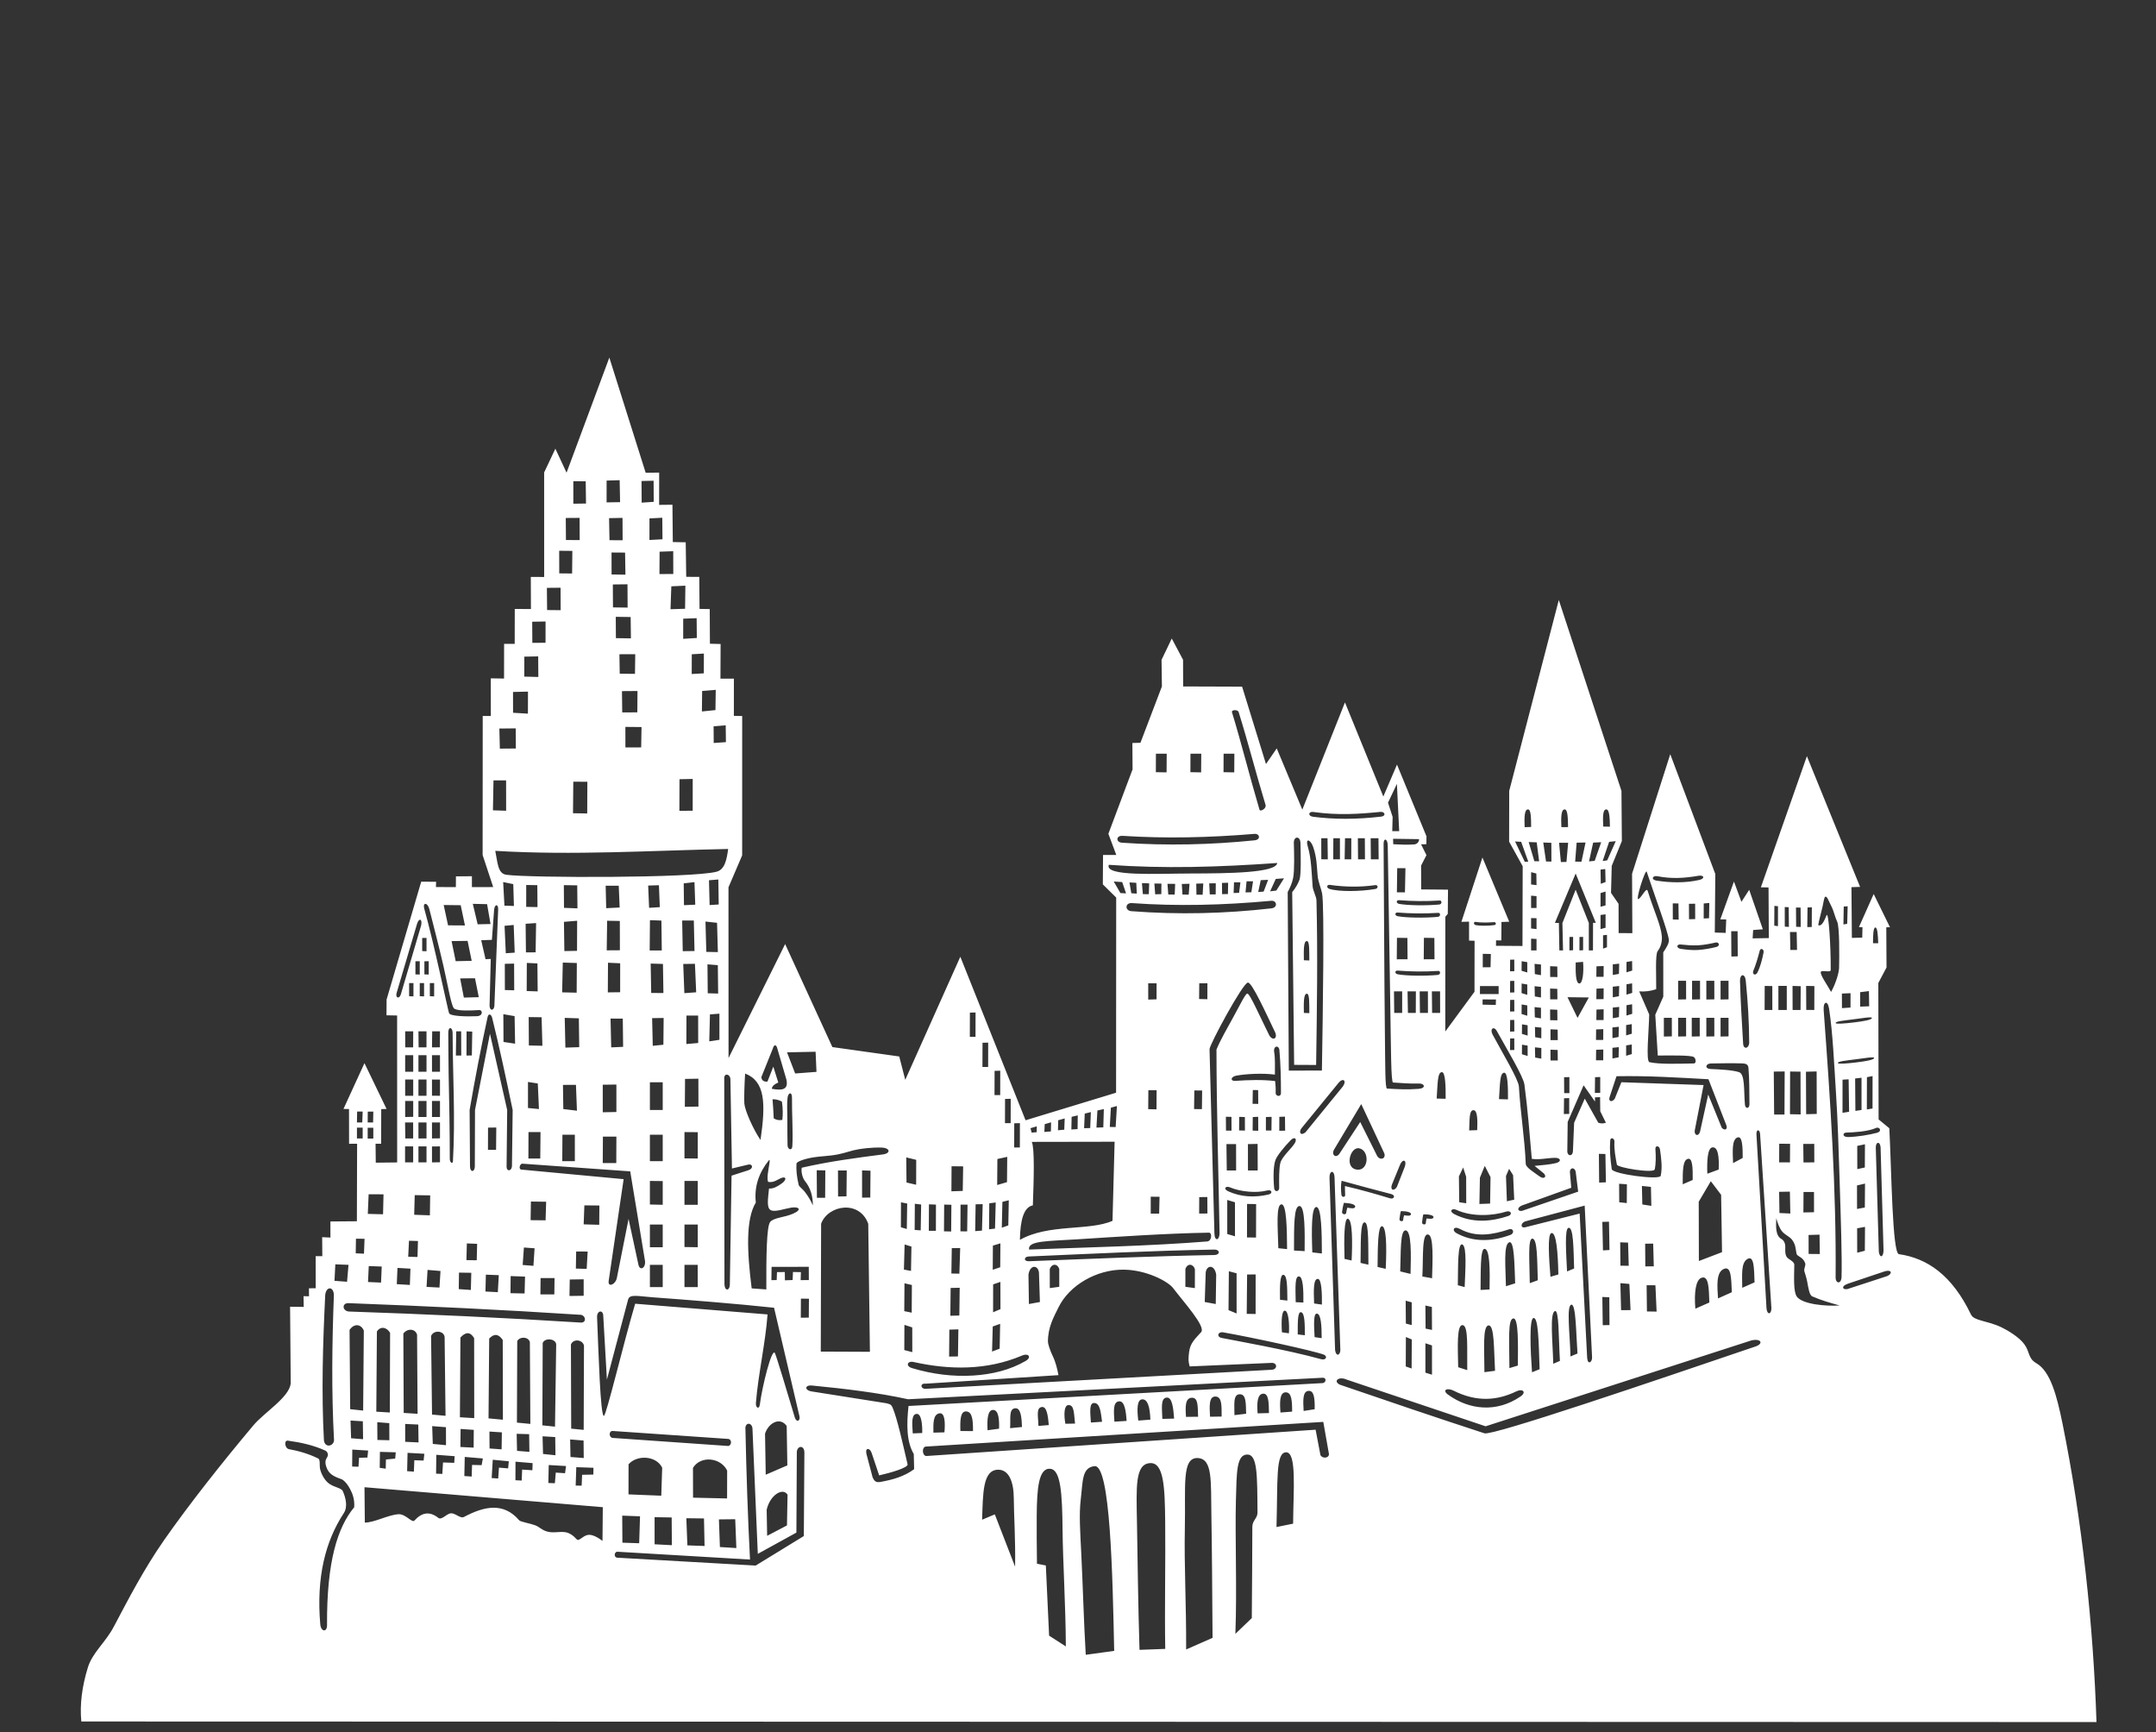 <svg xmlns="http://www.w3.org/2000/svg" xmlns:xlink="http://www.w3.org/1999/xlink" xmlns:serif="http://www.serif.com/" width="8034" height="6454" version="1.1" xml:space="preserve" style="fill-rule:evenodd;clip-rule:evenodd;stroke-linejoin:round;stroke-miterlimit:2;"><rect width="100%" height="100%" fill="#333333" stroke="none"/><rect id="backgroundrect" width="100%" height="100%" x="0" y="0" fill="none" stroke="none"/>
    
<g class="currentLayer" style=""><title>Layer 1</title><g id="svg_1" class="selected" fill="#ffffff" fill-opacity="1">
        <path d="M7075.977,4672.608 C7181.191,4687.635 7273.961,4750.362 7344.637,4897.717 C7356.102,4921.638 7404.268,4919.487 7458.196,4945.177 C7481.018,4956.044 7523.696,4981.544 7542.955,5007.677 C7565.084,5037.708 7556.022,5060.314 7588.288,5079.035 C7640.351,5109.245 7664.189,5198.189 7685.768,5304.551 C7759.074,5665.908 7800.677,6058.731 7812.249,6415.845 L303.021,6413.741 C296.805,6349.579 305.986,6282.37 327.325,6212.745 C344.361,6157.167 392.921,6119.378 423.788,6061.062 C476.509,5961.455 536.164,5845.565 612.017,5737.183 C706.256,5602.5 826.892,5450.088 944.121,5310.528 C985.21,5261.609 1077.608,5206.545 1083.347,5154.255 L1080.956,4868.44 L1131.776,4869.193 L1131.01,4829.12 L1151.513,4829.586 L1151.226,4799.855 L1176.403,4799.52 L1176.295,4680.175 L1201.054,4680.151 L1200.504,4609.343 L1231.311,4610.754 L1231.216,4550.824 L1329.855,4550.059 L1330.703,4261.183 L1300.769,4261.387 L1300.541,4131.833 L1279.848,4131.677 L1358.128,3961.046 L1440.496,4131.653 L1420.627,4132.191 L1420.197,4261.267 L1399.467,4261.207 L1400.233,4331.777 L1479.947,4330.88 L1479.792,3783.422 L1440.185,3782.705 L1440.52,3724.126 L1569.572,3284.919 L1625.055,3285.182 L1624.433,3304.823 L1698.696,3305.17 L1698.995,3265.026 L1758.506,3264.572 L1758.494,3305.158 L1837.886,3304.931 L1798.411,3185.586 L1798.782,2667.382 L1829.027,2667.597 L1828.848,2527.295 L1878.245,2528.084 L1878.436,2398.757 L1917.959,2398.769 L1918.186,2268.844 L1978.438,2268.988 L1977.984,2149.416 L2027.752,2149.643 L2027.668,1760.275 L2069.498,1671.714 L2111.196,1761.088 L2270.602,1332.375 L2406.002,1761.291 L2456.296,1760.765 L2456.14,1881.019 L2505.753,1880.457 L2507.127,2019.515 L2555.21,2020.412 L2557.11,2149.069 L2605.755,2149.308 L2606.723,2268.557 L2644.727,2269.239 L2645.421,2398.363 L2685.23,2399.343 L2684.644,2528.503 L2734.771,2528.347 L2734.651,2666.987 L2765.65,2667.68 L2765.566,3186.782 L2714.555,3305.84 L2714.818,3941.954 L2925.677,3517.332 L3101.711,3901.081 L3350.849,3936.085 L3373.289,4023.104 L3578.505,3564.541 L3821.618,4173.806 L4158.898,4071.114 L4159.317,3343.999 L4109.525,3294.913 L4110.302,3185.24 L4159.699,3185.419 L4130.195,3106.434 L4220.334,2866.369 L4219.653,2768.196 L4249.683,2767.371 L4329.661,2557.445 L4328.334,2458.376 L4366.422,2378.948 L4408.467,2458.196 L4408.778,2557.517 L4628.483,2558.246 L4717.486,2846.572 L4757.559,2788.328 L4852.91,3016.378 L5011.778,2617.004 L5154.757,2967.662 L5205.684,2848.664 L5315.549,3115.902 L5315.119,3145.299 L5295.345,3145.538 L5315.441,3186.041 L5295.525,3224.786 L5295.728,3313.718 L5395.778,3314.555 L5394.941,3404.777 L5385.819,3415.632 L5385.652,3843.029 L5494.5,3695.028 L5494.752,3505.007 L5474.213,3504.385 L5474.165,3433.744 L5445.653,3434.521 L5524.065,3194.803 L5623.935,3434.055 L5595.004,3435.011 L5594.395,3503.703 L5574.849,3503.5 L5574.55,3523.704 L5673.273,3524.445 L5674.05,3227.285 L5623.517,3135.735 L5623.887,2946.478 L5808.637,2235.419 L6042.102,2946.61 L6043.62,3133.415 L6005.867,3226.089 L6003.213,3326.545 L6031.295,3367.299 L6031.57,3476.363 L6082.677,3476.721 L6081.625,3255.319 L6223.958,2809.966 L6391.804,3256.251 L6389.939,3474.402 L6430.442,3475.634 L6432.474,3425.471 L6410.465,3425.304 L6461.309,3284.345 L6489.212,3359.935 L6518.082,3315.152 L6568.974,3462.196 L6532.847,3464.958 L6530.874,3496.088 L6591.222,3495.036 L6590.17,3306.342 L6561.634,3305.816 L6733.137,2817.271 L6931.348,3304.297 L6899.166,3305.254 L6900.72,3494.319 L6939.37,3493.327 L6940.218,3454.39 L6927.032,3454.031 L6982.012,3330.813 L7042.731,3454.605 L7028.947,3454.784 L7029.844,3604.542 L6999.239,3662.332 L7000.327,4170.59 L7040.28,4203.502 C7048.636,4362.369 7051.243,4669.081 7075.977,4672.608 zM4818.6,5676.739 C4819.222,5554.191 4833.137,5408.211 4791.594,5410.853 C4753.124,5413.303 4761.623,5515.122 4756.674,5689.256 L4818.6,5676.739 zM4664.61,6028.497 L4603.426,6087.219 C4609.845,5919.183 4601.812,5726.328 4605.434,5590.306 C4608.219,5485.881 4607.263,5419.747 4647.563,5419.137 C4686.141,5418.552 4684.826,5496.867 4685.89,5635.328 C4686.045,5656.584 4666.798,5664.82 4666.643,5687.893 C4666.009,5781.954 4665.949,5920.139 4664.61,6028.497 zM4518.391,6102.091 L4419.955,6145.463 C4420.804,5979.782 4412.209,5829.103 4415.137,5695.341 C4418.568,5538.626 4402.681,5430.59 4462.239,5432.24 C4519.646,5433.842 4511.78,5518.279 4514.04,5646.016 C4516.43,5781.607 4517.231,5949.476 4518.391,6102.091 zM4284.806,5451.152 C4337.431,5447.267 4340.516,5542.678 4341.89,5669.005 C4343.468,5813.945 4339.476,5997.032 4342.106,6143.252 L4246.204,6146.838 C4240.753,5972.585 4239.127,5802.564 4236.76,5673.189 C4234.333,5540.419 4229.312,5455.241 4284.806,5451.152 zM4151.845,6150.711 L4045.902,6165.213 C4038.729,6046.872 4035.429,5913.528 4029.141,5786.771 C4025.268,5708.599 4020.533,5642.871 4027.156,5587.449 C4035.405,5518.41 4030.731,5467.722 4078.598,5462.402 C4137.607,5455.851 4145.88,5867.658 4151.845,6150.711 zM3971.674,6134.046 L3909.33,6094.01 L3897.16,5832.487 L3864.093,5825.935 C3863.196,5764.416 3862.826,5698.425 3863.184,5646.9 C3863.89,5545.882 3870.25,5468.248 3913.705,5472.241 C3952.726,5475.815 3958.297,5563.647 3959.528,5702.813 C3960.496,5813.347 3971.208,5987.433 3971.674,6134.046 zM3782.609,5837.017 C3784.295,5733.537 3778.042,5644.593 3777.719,5581.974 C3777.397,5519.211 3758.831,5475.444 3719.619,5475.696 C3661.005,5476.066 3663.157,5565.464 3659.594,5662.023 L3707.031,5642.047 L3782.609,5837.017 zM3451.64,5424.672 C3436.518,5423.585 3434.413,5392.646 3449.01,5389.525 L4931.035,5297.521 L4952.243,5417.834 C4951.047,5434.81 4925.512,5433.997 4920.264,5420.548 L4902.427,5326.643 L3451.64,5424.672 zM3381.968,5455.456 C3385.004,5468.391 3315.619,5488.009 3276.084,5496.808 L3247.954,5413.088 C3241.128,5393.423 3223.124,5392.179 3228.683,5417.105 L3251.72,5504.435 C3257.997,5518.004 3263.747,5524.316 3281.009,5521.172 C3326.39,5512.923 3367.682,5501.9 3406.391,5473.747 L3405.041,5417.237 C3377.568,5370.9 3378.106,5306.75 3385.471,5238.273 L4927.986,5153.024 C4940.635,5152.94 4945.309,5132.76 4928.596,5133.023 L3383.857,5213.204 C3272.247,5188.709 3147.57,5173.849 3026.133,5162.073 C2998.362,5159.383 2997.25,5179.3 3023.886,5183.963 L3302.468,5227.992 C3313.479,5231.507 3319.946,5229.917 3326.151,5244.454 C3343.557,5285.256 3363.796,5377.857 3381.968,5455.456 zM3447.719,5174.387 C3429.847,5173.956 3427.838,5152.964 3448.64,5155.223 L3944.202,5123.352 C3940.042,5101.582 3933.981,5075.162 3923.389,5053.392 C3912.88,5031.802 3904.966,5006.936 3904.966,4999.022 C3904.966,4943.695 3926.354,4907.783 3944.489,4870.591 C3984.406,4788.713 4086.141,4729.226 4187.47,4730.362 C4272.349,4731.306 4352.363,4773.937 4371.467,4799.114 C4412.005,4852.564 4494.207,4942.559 4475.784,4963.181 C4452.891,4988.812 4435.233,5003.373 4430.99,5037.265 C4428.551,5056.692 4427.128,5071.049 4433.273,5090.847 L4737.845,5077.744 C4760.045,5076.369 4761.217,5101.235 4739.902,5103.232 L3447.719,5174.387 zM4898.948,5250.348 L4857.776,5256.815 C4855.803,5218.297 4853.365,5183.7 4875.971,5182.038 C4895.23,5180.627 4899.833,5204.477 4898.948,5250.348 zM4814.93,5259.266 L4771.462,5262.637 C4768.689,5226.605 4767.433,5187.585 4790.793,5187.394 C4813.113,5187.226 4814.87,5217.663 4814.93,5259.266 zM4728.64,5264.634 L4686.344,5265.757 C4683.068,5226.832 4685.388,5194.495 4706.273,5192.486 C4727.923,5190.418 4727.875,5225.792 4728.64,5264.634 zM4643.546,5267.132 L4599.995,5272.392 C4600.712,5238.07 4592.738,5193.574 4620.629,5194.566 C4643.139,5195.367 4642.422,5224.645 4643.546,5267.132 zM4552.211,5277.664 L4508.995,5278.334 C4507.225,5241.453 4503.627,5202.062 4529.497,5203.03 C4554.375,5203.975 4551.996,5239.732 4552.211,5277.664 zM4464.499,5278.334 L4419.465,5278.824 C4416.656,5241.059 4416.285,5208.542 4440.972,5207.585 C4464.977,5206.641 4463.04,5237.58 4464.499,5278.334 zM4375.161,5285.268 C4372.208,5244.908 4367.916,5205.433 4347.569,5206.952 C4323.074,5208.781 4330.689,5251.328 4331.334,5286.367 L4375.161,5285.268 zM4286.671,5289.189 L4241.614,5292.691 C4236.497,5250.886 4236.294,5213.359 4257.43,5213.491 C4276.629,5213.622 4285.201,5242.577 4286.671,5289.189 zM4198.11,5293.959 L4152.658,5296.672 C4150.566,5259.947 4146.178,5222.899 4170.088,5220.927 C4190.327,5219.253 4195.659,5255.177 4198.11,5293.959 zM4106.716,5297.067 C4101.862,5261.454 4099.399,5227.645 4077.51,5227.095 C4058.083,5226.605 4062.411,5260.521 4065.053,5299.924 L4106.716,5297.067 zM4005.949,5303.833 L3970.024,5304.515 C3963.844,5271.95 3964.956,5236.516 3980.246,5235.069 C4003.653,5232.846 4001.454,5265.972 4005.949,5303.833 zM3908.194,5309.344 C3905.17,5274.986 3900.866,5240.21 3882.671,5242.063 C3859.849,5244.394 3868.863,5277.891 3869.616,5312.596 L3908.194,5309.344 zM3808.204,5316.589 C3807.045,5284.06 3804.713,5245.303 3783.398,5246.713 C3757.97,5248.387 3766.745,5285.722 3763.96,5320.941 L3808.204,5316.589 zM3722.823,5322.889 C3724.078,5289.774 3721.161,5254.58 3701.974,5253.025 C3680.192,5251.28 3677.753,5288.519 3679.965,5328.699 L3722.823,5322.889 zM3625.702,5331.891 C3626.013,5292.213 3623.61,5260.127 3600.968,5258.549 C3578.433,5256.982 3577.489,5290.54 3578.768,5331.449 L3625.702,5331.891 zM3519.269,5336.494 C3522.353,5302.53 3521.672,5262.864 3501.301,5265.59 C3476.219,5268.937 3477.774,5304.491 3478.228,5337.618 L3519.269,5336.494 zM3436.529,5338.968 C3437.342,5310.576 3434.15,5265.937 3415.381,5267.754 C3397.533,5269.487 3397.808,5295.907 3401.251,5340.439 L3436.529,5338.968 zM2997.418,5412.239 L2995.338,5722.837 L2815.788,5832.845 L2300.393,5803.52 C2286.454,5802.863 2288.462,5780.89 2300.835,5781.308 L2794.784,5810.418 C2786.356,5647.056 2781.179,5486.072 2777.796,5326.392 C2774.138,5297.067 2804.862,5297.33 2804.109,5326.535 L2823.834,5789.162 L2967.638,5710.01 L2969.24,5409.466 C2970.914,5385.7 2997.418,5382.687 2997.418,5412.239 zM2932.527,5683.255 L2934.667,5568.776 C2916.639,5540.335 2868.88,5570.7 2856.877,5624.999 L2858.646,5721.964 L2932.527,5683.255 zM2933.938,5459.521 L2853.362,5494.381 L2850.804,5341.264 C2864.815,5299.207 2907.924,5278.728 2931.451,5312.871 L2933.938,5459.521 zM2884.409,4872.325 L2978.96,5276.134 C2982.881,5293.779 2968.941,5301.191 2962.067,5282.111 C2937.763,5200.843 2893.088,5051.922 2887.613,5041.282 C2876.375,5019.465 2840.368,5163.867 2831.401,5233.18 C2828.939,5252.248 2815.358,5245.649 2816.805,5226.964 C2824.79,5123.663 2852.645,5001.807 2860.141,4897.167 L2366.862,4857.274 C2322.773,5006.087 2258.814,5276.552 2250.099,5275.273 C2237.069,5273.373 2230.529,5041.653 2224.911,4907.747 C2223.823,4881.913 2248.222,4877.752 2248.055,4904.172 L2261.528,5140.041 L2340.621,4841.434 C2346.539,4820.537 2376.39,4829.252 2431.836,4833.292 C2561.068,4842.725 2751.364,4857.848 2884.409,4872.325 zM2714.436,5361.025 C2728.375,5363.966 2725.9,5384.923 2714.328,5387.326 L2281.516,5357.152 C2267.888,5353.398 2268.797,5329.715 2284.015,5331.425 L2714.436,5361.025 zM2464.114,5572.517 L2467.545,5468.164 C2444.831,5422.27 2373.019,5419.974 2342.199,5455.516 L2341.996,5567.64 L2464.114,5572.517 zM2709.63,5478.899 C2685.505,5429.55 2610.56,5422.317 2582.251,5468.881 L2582.526,5579.87 L2709.367,5582.787 L2709.63,5478.899 zM2384.949,5649.303 L2381.793,5749.652 L2319.27,5747.536 L2318.624,5646.793 L2384.949,5649.303 zM2439.236,5652.555 L2439.296,5753.513 L2503.589,5756.908 L2502.884,5653.619 L2439.236,5652.555 zM2557.493,5656.488 L2561.438,5757.578 L2625.444,5759.873 L2623.28,5657.253 L2557.493,5656.488 zM2678.918,5660.816 L2682.624,5763.77 L2743.856,5767.56 L2739.696,5660.146 L2678.918,5660.816 zM2246.238,5615.328 L1358.199,5540.921 L1359.503,5672.782 C1395.558,5672.507 1446.976,5643.637 1485.088,5641.544 C1511.89,5640.074 1535.238,5675.09 1544.276,5665.143 C1570.003,5636.834 1598.766,5628.107 1633.028,5654.886 C1644.995,5664.247 1661.027,5643.397 1675.874,5638.938 C1694.536,5633.343 1714.261,5659.548 1729.037,5651.658 C1805.321,5610.976 1876.978,5596.834 1934.505,5664.031 C1939.657,5670.057 1975.366,5675.64 1993.37,5682.43 C2012.641,5689.722 2014.781,5698.258 2037.196,5705.622 C2059.265,5712.879 2083.868,5705.335 2105.805,5708.372 C2121.92,5710.619 2136.122,5720.888 2149.237,5735.174 C2157.234,5743.878 2170.779,5722.455 2190.038,5718.725 C2207.229,5715.401 2229.716,5729.352 2245.078,5740.853 L2246.238,5615.328 zM1073.006,5367.469 C1121.196,5374.02 1168.034,5384.445 1211.598,5404.146 C1217.599,5406.465 1222.548,5413.447 1221.795,5421.684 C1220.827,5432.407 1207.067,5436.771 1215.328,5463.346 C1224.413,5492.576 1244.39,5501.159 1273.763,5511.452 C1287.236,5519.283 1296.118,5532.302 1304.295,5547.245 C1314.17,5565.309 1321.833,5586.947 1319.884,5615.447 C1257.935,5690.75 1217.228,5816.766 1218.663,6054.918 C1218.83,6082.473 1195.841,6080.011 1193.403,6051.463 C1178.447,5875.918 1212.387,5742.359 1281.103,5637.468 C1296.405,5614.108 1288.718,5580.993 1277.325,5555.422 C1271.766,5542.965 1244.844,5541.71 1224.963,5526.563 C1206.063,5512.158 1194.072,5483.944 1192.016,5468.81 C1190.569,5458.182 1193.438,5437.655 1186.11,5434.045 C1149.086,5415.802 1112.612,5405.712 1076.365,5399.041 C1061.816,5396.363 1056.819,5365.269 1073.006,5367.469 zM1244.736,5366.118 C1242.895,5388.485 1211.658,5395.503 1207.115,5367.146 C1197.419,5188.422 1202.99,5006.386 1211.921,4823.621 C1216.236,4791.295 1243.696,4792.299 1244.175,4826.012 C1237.289,5004.76 1234.945,5184.333 1244.736,5366.118 zM1304.893,5250.156 L1302.562,4954.968 C1320.207,4928.584 1346.508,4933.856 1355.701,4957.634 L1353.214,5255.404 L1304.893,5250.156 zM1453.623,4965.584 C1440.233,4943.241 1416.886,4940.826 1404.453,4960.743 L1402.229,5259.529 L1452.654,5262.53 L1453.623,4965.584 zM1503.02,4968.346 C1518.418,4947.867 1547.934,4949.959 1554.139,4972.865 L1556.063,5267.407 L1504.347,5264.155 L1503.02,4968.346 zM1609.896,5270.276 L1606.333,4977.611 C1615.347,4954.562 1653.328,4956.762 1656.795,4980.958 L1660.202,5274.855 L1609.896,5270.276 zM1766.803,4985.369 C1752.038,4960.838 1734.8,4962.261 1715.72,4983.182 L1713.783,5280.258 L1767.149,5283.534 L1766.803,4985.369 zM1822.894,4987.055 C1840.05,4968.979 1856.942,4967.844 1873.404,4992.387 L1873.989,5289.464 L1820.432,5284.443 L1822.894,4987.055 zM1927.427,4996.212 C1937.266,4978.627 1969.173,4979.691 1974.469,5000.265 L1976.287,5305.077 L1926.256,5300.187 L1927.427,4996.212 zM2022.301,5003.433 C2030.418,4983.313 2069.881,4986.971 2072.57,5008.095 L2068.135,5315.238 L2020.997,5310.432 L2022.301,5003.433 zM2127.491,5009.243 C2135.847,4987.115 2170.086,4990.104 2176.123,5012.937 L2174.999,5327.313 L2128.459,5322.686 L2127.491,5009.243 zM1306.148,5292.464 L1308.324,5358.467 L1352.963,5362.101 L1352.043,5295.298 L1306.148,5292.464 zM1405.815,5298.621 L1406.318,5364.863 L1450.909,5365.927 L1450.61,5302.196 L1405.815,5298.621 zM1509.822,5305.184 L1509.858,5371.761 L1559.602,5374.032 L1558.67,5307.42 L1509.822,5305.184 zM1610.482,5313.302 L1612.705,5379.639 L1661.959,5384.337 L1661.78,5317.282 L1610.482,5313.302 zM1716.317,5323.917 L1715.576,5391.02 L1764.997,5393.447 L1765.392,5327.241 L1716.317,5323.917 zM1823.791,5333.529 L1824.233,5396.567 L1869.148,5399.842 L1870.14,5336.53 L1823.791,5333.529 zM1925.311,5341.933 L1926.65,5405.425 L1972.772,5409.203 L1971.768,5343.26 L1925.311,5341.933 zM2021.775,5351.186 L2023.484,5416.986 L2069.833,5421.851 L2068.96,5354.067 L2021.775,5351.186 zM2124.574,5362.926 L2125.829,5428.319 L2175.202,5432.18 L2174.593,5367.002 L2124.574,5362.926 zM1312.783,5400.715 L1371.744,5404.325 L1369.15,5430.435 L1337.972,5431.272 L1335.868,5464.542 L1312.269,5463.896 L1312.783,5400.715 zM1415.738,5409.191 L1414.985,5468.702 L1437.388,5471.894 L1438.153,5437.596 L1472.667,5434.236 L1474.723,5410.901 L1415.738,5409.191 zM1518.693,5412.837 L1517.091,5481.099 L1542.303,5482.904 L1543.929,5440.393 L1578.479,5441.636 L1581.228,5416.316 L1518.693,5412.837 zM1625.867,5420.13 L1624.971,5490.412 L1648.247,5491.368 L1650.865,5448.702 L1692.731,5450.052 L1694.082,5425.306 L1625.867,5420.13 zM1731.799,5428.092 L1730.328,5499.27 L1757.657,5501.183 L1759.056,5457.847 L1794.717,5458.732 L1799.272,5433.77 L1731.799,5428.092 zM1836.2,5438.552 L1832.159,5506.742 L1856.464,5508.476 L1859.321,5467.997 L1893.464,5470.686 L1895.986,5444.29 L1836.2,5438.552 zM1920.9,5445.761 L1920.685,5514.943 L1944.021,5516.115 L1945.718,5475.301 L1983.83,5477.668 L1984.715,5451.2 L1920.9,5445.761 zM2044.752,5458.277 L2043.269,5525.26 L2067.609,5526.073 L2070.981,5486.443 L2105.637,5488.726 L2109.212,5461.995 L2044.752,5458.277 zM2147.443,5466.251 L2145.184,5534.86 L2167.408,5535.111 L2169.117,5494.68 L2210.983,5493.759 L2211.414,5468.487 L2147.443,5466.251 zM1298.246,4855.11 C1273.667,4854.811 1275.03,4882.953 1299.059,4886.288 C1586.357,4896.007 1874.85,4909.241 2165.053,4927.556 C2184.85,4927.867 2184.192,4903.67 2165.471,4898.697 C1874.515,4879.701 1585.771,4865.965 1298.246,4855.11 zM2174.951,4766.286 L2174.951,4827.662 L2122.039,4828.439 L2123.068,4767.075 L2174.951,4766.286 zM2066.426,4761.671 L2065.613,4822.629 L2013.693,4822.629 L2014.386,4761.611 L2066.426,4761.671 zM1956.477,4756.232 L1954.792,4819.054 L1902.215,4818.038 L1902.872,4754.319 L1956.477,4756.232 zM1858.663,4750.864 L1855.077,4814.284 L1808.979,4811.822 L1810.521,4749.011 L1858.663,4750.864 zM1756.187,4742.018 L1754.585,4806 L1709.479,4802.915 L1710.364,4741.348 L1756.187,4742.018 zM1641.433,4735.359 L1637.619,4797.057 L1589.489,4794.595 L1593.231,4731.282 L1641.433,4735.359 zM1529.452,4726.679 L1527.288,4787.314 L1478.572,4784.349 L1481.155,4723.846 L1529.452,4726.679 zM1422.409,4718.742 L1419.91,4778.575 L1371.362,4776.411 L1374.111,4716.984 L1422.409,4718.742 zM1298.665,4712.382 L1293.249,4775.479 L1246.398,4771.916 L1249.554,4710.541 L1298.665,4712.382 zM1326.412,4615.141 L1325.563,4669.452 L1356.287,4670.839 L1358.451,4615.332 L1326.412,4615.141 zM1524.048,4622.637 L1521.084,4682.136 L1555.753,4683.212 L1557.45,4623.629 L1524.048,4622.637 zM1739.653,4632.583 L1738.051,4694.868 L1776.438,4695.346 L1778.004,4634.161 L1739.653,4632.583 zM1952.257,4647.838 L1947.655,4712.931 L1987.739,4716.111 L1992.031,4650.743 L1952.257,4647.838 zM2146.953,4662.674 L2145.877,4726.381 L2186.153,4727.457 L2189.835,4662.865 L2146.953,4662.674 zM2233.518,4491.349 L2232.92,4563.222 L2174.951,4561.584 L2177.546,4490.823 L2233.518,4491.349 zM2035.14,4477.302 L2033.024,4546.557 L1977.207,4545.983 L1978.355,4476.561 L2035.14,4477.302 zM1603.022,4453.632 L1601.85,4527.979 L1543.403,4525.827 L1545.412,4452.699 L1603.022,4453.632 zM1429.127,4449.723 L1427.37,4524.01 L1370.585,4522.611 L1373.657,4449.472 L1429.127,4449.723 zM1351.457,4141.349 L1349.855,4181.959 L1330.106,4181.959 L1330.775,4141.349 L1351.457,4141.349 zM1370.417,4141.624 L1370.106,4181.959 L1390.298,4181.959 L1391.075,4141.349 L1370.417,4141.624 zM1370.106,4201.673 L1370.106,4242.056 L1391.075,4242.056 L1391.075,4201.673 L1370.106,4201.673 zM1351.457,4201.218 L1351.457,4241.602 L1330.106,4241.518 L1330.106,4201.218 L1351.457,4201.218 zM1509.762,3842.479 L1510.097,3902.241 L1539.494,3902.241 L1539.769,3842.479 L1509.762,3842.479 zM1559.279,3842.479 L1559.901,3902.241 L1589.226,3902.241 L1589.31,3842.479 L1559.279,3842.479 zM1610.529,3842.479 L1609.74,3902.241 L1638.922,3901.966 L1639.52,3842.479 L1610.529,3842.479 zM1609.74,3931.363 L1609.74,3993.073 L1639.52,3993.073 L1639.52,3931.363 L1609.74,3931.363 zM1589.31,3931.363 L1589.31,3993.073 L1559.279,3993.073 L1559.279,3931.363 L1589.31,3931.363 zM1539.769,3931.363 L1539.769,3993.025 L1509.762,3993.073 L1509.762,3931.363 L1539.769,3931.363 zM1539.769,4022.004 L1539.769,4082.519 L1509.762,4082.519 L1509.762,4022.004 L1539.769,4022.004 zM1559.279,4022.004 L1559.279,4082.519 L1589.31,4082.519 L1589.31,4022.004 L1559.279,4022.004 zM1609.74,4022.004 L1609.74,4082.34 L1639.52,4082.519 L1639.52,4022.255 L1609.74,4022.004 zM1609.74,4101.742 L1609.74,4161.612 L1639.52,4161.612 L1639.52,4101.742 L1609.74,4101.742 zM1589.31,4101.742 L1589.31,4161.612 L1559.279,4161.612 L1559.279,4101.742 L1589.31,4101.742 zM1539.769,4101.742 L1539.769,4161.014 L1509.762,4161.612 L1509.762,4101.838 L1539.769,4101.742 zM1539.494,4181.959 L1539.59,4241.518 L1510.3,4241.518 L1509.404,4181.959 L1539.494,4181.959 zM1559.279,4181.959 L1559.279,4241.518 L1589.31,4241.518 L1589.31,4181.959 L1559.279,4181.959 zM1609.74,4181.959 L1609.74,4241.518 L1639.52,4241.111 L1639.52,4181.959 L1609.74,4181.959 zM1609.74,4271.429 L1639.52,4271.07 L1639.52,4330.282 L1609.74,4330.748 L1609.74,4271.429 zM1589.31,4271.07 L1589.31,4330.748 L1559.279,4330.748 L1559.279,4271.07 L1589.31,4271.07 zM1539.59,4271.07 L1539.59,4330.748 L1509.404,4330.748 L1509.404,4271.07 L1539.59,4271.07 zM1670.399,3848.683 C1669.981,3822.98 1686.526,3825.957 1686.598,3848.564 C1687.088,4008.579 1697.022,4164.672 1687.805,4326.457 C1687.196,4337.168 1676.03,4332.948 1676.042,4316.618 C1676.137,4212.217 1673.95,4103.954 1671.738,3999.027 C1670.638,3947.059 1671.32,3904.381 1670.399,3848.683 zM1700.071,3842.479 L1698.744,3932.666 L1718.744,3932.666 L1718.433,3842.479 L1700.071,3842.479 zM1738.589,3842.479 L1738.302,3932.666 L1758.255,3932.283 L1759.773,3843.447 L1738.589,3842.479 zM1849.315,4200.752 L1818.591,4201.194 L1818.292,4283.862 L1848.549,4283.862 L1849.315,4200.752 zM1769.361,4347.246 C1767.747,4368.251 1752.17,4367.354 1751.429,4346.947 L1749.97,4135.515 C1769.612,4021.215 1792.912,3899.204 1816.965,3789.339 C1820.348,3773.894 1830.785,3779.357 1833.761,3791.348 C1861.114,3901.499 1885.813,4017.772 1910.38,4135.515 L1907.714,4345.489 C1905.646,4364.485 1887.773,4365.119 1887.701,4346.899 L1889.949,4135.515 L1825.752,3851.409 L1770.018,4135.515 L1769.361,4347.246 zM1969.365,4217.8 L1968.982,4316.319 L2013.191,4316.319 L2014.183,4217.8 L1969.365,4217.8 zM1967.428,4031.006 L1967.428,4128.067 L2008.301,4132.024 L2004.022,4036.744 L1967.428,4031.006 zM2097.807,4042.004 L2099.074,4132.024 L2149.882,4138.073 L2146.2,4041.789 L2097.807,4042.004 zM2095.811,4227.531 L2095.165,4326.062 L2142.076,4326.062 L2142.064,4227.531 L2095.811,4227.531 zM2246.62,4234.596 L2246.071,4333.127 L2296.496,4333.127 L2296.866,4234.596 L2246.62,4234.596 zM2246.071,4041.359 L2246.071,4143.979 L2296.866,4143.022 L2296.866,4040.677 L2246.071,4041.359 zM2421.734,4032.225 L2421.734,4135.515 L2469.518,4135.515 L2469.518,4032.225 L2421.734,4032.225 zM2552.735,4019.697 L2551.934,4123.632 L2602.634,4122.723 L2602.383,4018.908 L2552.735,4019.697 zM2600.076,4218.17 L2600.076,4316.319 L2550.559,4315.769 L2550.559,4217.8 L2600.076,4218.17 zM2600.076,4399.799 L2600.076,4488.731 L2550.559,4488.731 L2550.559,4399.799 L2600.076,4399.799 zM2600.076,4562.158 L2600.076,4646.798 L2550.559,4646.044 L2550.559,4562.158 L2600.076,4562.158 zM2599.825,4712.405 L2600.076,4795.312 L2550.583,4795.312 L2550.559,4712.405 L2599.825,4712.405 zM2469.518,4712.405 L2469.518,4795.312 L2421.734,4795.312 L2421.734,4712.405 L2469.518,4712.405 zM2469.518,4562.158 L2469.518,4646.798 L2421.734,4646.798 L2421.734,4562.158 L2469.518,4562.158 zM2469.518,4400.325 L2469.518,4488.731 L2421.734,4487.643 L2421.734,4399.799 L2469.518,4400.325 zM2469.518,4227.531 L2469.518,4326.062 L2421.734,4326.062 L2421.734,4227.531 L2469.518,4227.531 zM1589.31,3494.403 L1589.31,3544.135 L1573.218,3543.393 L1573.218,3494.606 L1589.31,3494.403 zM1564.109,3581.206 L1564.109,3630.938 L1548.018,3630.197 L1548.018,3581.422 L1564.109,3581.206 zM1597.535,3581.206 L1597.535,3630.938 L1581.443,3630.197 L1581.443,3581.422 L1597.535,3581.206 zM1617.786,3662.547 L1617.786,3712.279 L1601.695,3711.538 L1601.695,3662.762 L1617.786,3662.547 zM1580.2,3662.547 L1580.2,3712.279 L1564.109,3711.538 L1564.109,3662.762 L1580.2,3662.547 zM1540.642,3662.547 L1540.642,3712.279 L1524.551,3711.538 L1524.551,3662.762 L1540.642,3662.547 zM1569.345,3447.755 C1574.534,3422.566 1561.24,3419.673 1554.306,3441.144 L1478.393,3697.837 C1471.674,3717.312 1487.467,3724.461 1493.695,3704.58 L1569.345,3447.755 zM1581.061,3385.925 C1617.356,3514.63 1667.626,3756.81 1673.149,3774.312 C1677.094,3786.817 1739.928,3787.63 1777.287,3786.076 C1800.503,3785.107 1799.475,3762.214 1784.866,3763.194 C1765.882,3764.474 1751.309,3764.964 1732.648,3764.629 C1719.199,3764.378 1704.769,3763.78 1693.675,3758.604 C1682.091,3753.2 1670.71,3678.782 1652.503,3599.222 C1635.73,3525.927 1614.63,3446.332 1599.902,3387.18 C1593.482,3361.394 1574.043,3360.999 1581.061,3385.925 zM1653.304,3371.794 L1669.646,3447.54 L1732.576,3447.958 L1716.724,3372.559 L1653.304,3371.794 zM1682.748,3506.214 L1698.062,3581.051 L1757.705,3579.784 L1742.427,3505.437 L1682.748,3506.214 zM1714.692,3645.26 L1728.475,3716.666 L1784.113,3715.208 L1770.066,3644.758 L1714.692,3645.26 zM1761.865,3367.443 L1779.917,3443.714 L1827.916,3442.614 L1815.028,3368.578 L1761.865,3367.443 zM1793.151,3502.998 L1809.29,3573.723 L1828.764,3572.742 L1824.281,3747.163 C1825.13,3767.211 1840.145,3766.123 1842.201,3748.346 L1856.272,3390.097 C1857.528,3365.697 1842.943,3368.327 1841.221,3389.858 L1832.972,3501.647 L1793.151,3502.998 zM1917.577,3785.801 L1919.453,3888.445 L1876.225,3882.001 L1875.639,3778.592 L1917.577,3785.801 zM1970.106,3789.328 L1970.74,3895.151 L2021.165,3896.227 L2018.164,3789.961 L1970.106,3789.328 zM2104.382,3792.304 L2106.845,3903.054 L2158.406,3901.416 L2157.007,3794.074 L2104.382,3792.304 zM2275.061,3794.898 L2277.607,3902.241 L2321.936,3900.22 L2320.716,3795.066 L2275.061,3794.898 zM2430.031,3793.308 L2432.446,3896.407 L2472.016,3892.33 L2472.997,3792.663 L2430.031,3793.308 zM2557.995,3783.721 L2557.589,3889.736 L2601.714,3885.875 L2601.558,3783.685 L2557.995,3783.721 zM2645.516,3779.345 L2642.97,3879.742 L2680.819,3873.991 L2680.783,3776.608 L2645.516,3779.345 zM2636.275,3592.803 L2637.279,3700.611 L2676.073,3701.687 L2674.865,3595.911 L2636.275,3592.803 zM2589.604,3590.854 L2594.182,3697.001 L2550.165,3700.193 L2545.957,3591.452 L2589.604,3590.854 zM2470.378,3591.368 L2472.112,3699.786 L2426.612,3699.427 L2424.639,3589.957 L2470.378,3591.368 zM2310.985,3588.905 L2310.901,3696.738 L2264.959,3697.323 L2265.617,3586.837 L2310.985,3588.905 zM2149.488,3587.889 L2148.842,3698.435 L2094.771,3697.192 L2097.102,3586.263 L2149.488,3587.889 zM2002.563,3589.395 L2003.555,3693.617 L1962.658,3692.326 L1963.112,3587.566 L2002.563,3589.395 zM1915.735,3590.077 L1916.13,3689.517 L1881.33,3688.596 L1881.126,3590.902 L1915.735,3590.077 zM1914.253,3446.165 L1917.971,3549.227 L1884.773,3551.475 L1880.146,3449.333 L1914.253,3446.165 zM1958.665,3441.718 L1959.825,3548.307 L1995.892,3548.092 L1997.638,3439.076 L1958.665,3441.718 zM2101.465,3434.485 L2102.972,3543.393 L2150.229,3542.545 L2150.635,3430.468 L2101.465,3434.485 zM2262.389,3430.409 L2260.859,3540.704 L2309.957,3540.381 L2309.682,3431.269 L2262.389,3430.409 zM2421.938,3428.173 L2420.933,3541.182 L2466.027,3541.146 L2464.628,3429.787 L2421.938,3428.173 zM2542.024,3429.667 L2544.128,3543.764 L2587.966,3543.214 L2585.396,3429.524 L2542.024,3429.667 zM2628.851,3433.409 L2631.936,3546.382 L2675.033,3547.243 L2671.96,3438.107 L2628.851,3433.409 zM2641.906,3279.551 L2644.261,3371.974 L2678.189,3369.846 L2676.718,3276.682 L2641.906,3279.551 zM2587.81,3286.533 L2590.763,3370.587 L2548.718,3372.44 L2547.762,3291.135 L2587.81,3286.533 zM2455.411,3298.081 L2458.627,3379.78 L2418.758,3382.243 L2415.291,3299.312 L2455.411,3298.081 zM2305.617,3299.97 L2309.096,3381.083 L2258.874,3383.665 L2256.937,3299.898 L2305.617,3299.97 zM2150.97,3298.571 L2151.831,3384.311 L2101.645,3382.338 L2101.083,3297.71 L2150.97,3298.571 zM2002.193,3297.854 L2002.922,3379.541 L1960.805,3378.716 L1960.877,3297.208 L2002.193,3297.854 zM1912.603,3294.028 L1915.018,3375.381 L1879.716,3374.173 L1874.946,3286.222 L1912.603,3294.028 zM1845.561,3170.009 C1854.623,3214.098 1854.383,3254.697 1886.948,3259.156 C1973.585,3271.003 2579.55,3271.936 2670.466,3247.679 C2701.142,3239.502 2708.219,3201.474 2713.36,3163.028 C2426.731,3168.718 2136.816,3187.619 1845.561,3170.009 zM2581.295,2902.114 L2581.235,3020.61 L2531.635,3020.765 L2532.041,2903.142 L2581.295,2902.114 zM2188.687,2912.634 L2188.185,3030.7 L2135.19,3029.851 L2136.313,2912.323 L2188.687,2912.634 zM1885.896,2907.47 L1886.004,3020.61 L1836.858,3018.948 L1838.914,2907.541 L1885.896,2907.47 zM1860.779,2714.316 L1862.62,2789.177 L1922.263,2788.711 L1921.797,2713.694 L1860.779,2714.316 zM2330.388,2708.183 L2330.483,2784.766 L2389.253,2784.562 L2390.568,2708.781 L2330.388,2708.183 zM2659.121,2705.948 L2659.551,2768.125 L2705.027,2764.992 L2704.238,2702.254 L2659.121,2705.948 zM2667.071,2570.177 L2666.043,2645.6 L2615.546,2650.693 L2616.418,2574.301 L2667.071,2570.177 zM2375.529,2574.481 L2374.883,2654.004 L2318.636,2654.267 L2317.668,2574.923 L2375.529,2574.481 zM1967.464,2576.728 L1967.189,2658.846 L1911.826,2655.582 L1911.695,2578.043 L1967.464,2576.728 zM1953.812,2446.445 L1953.632,2520.828 L2006.018,2522.202 L2005.48,2445.5 L1953.812,2446.445 zM1983.196,2316.293 L1983.663,2395.087 L2032.857,2394.74 L2032.964,2315.528 L1983.196,2316.293 zM2037.925,2190.182 L2038.703,2272.885 L2089.212,2273.375 L2088.901,2189.704 L2037.925,2190.182 zM2083.748,2051.936 L2083.987,2136.218 L2131.902,2136.672 L2132.763,2052.439 L2083.748,2051.936 zM2108.291,1929.842 L2108.925,2011.876 L2160.151,2012.247 L2159.769,1929.471 L2108.291,1929.842 zM2136.469,1792.697 L2136.457,1876.655 L2183.666,1875.998 L2182.567,1793.27 L2136.469,1792.697 zM2308.152,2437.527 L2309.311,2510.009 L2366.18,2510.594 L2367.137,2437.407 L2308.152,2437.527 zM2294.571,2298.074 L2295.061,2377.513 L2351.022,2378.374 L2350.029,2298.839 L2294.571,2298.074 zM2338.732,2263.68 L2284.158,2262.975 L2283.621,2177.534 L2338.218,2176.888 L2338.732,2263.68 zM2330.555,2141.024 L2278.946,2140.306 L2278.803,2058.476 L2329.264,2058.787 L2330.555,2141.024 zM2319.7,1929.507 L2320.107,2012.725 L2271.176,2012.653 L2269.621,1930.452 L2319.7,1929.507 zM2310.638,1870.905 L2260.368,1871.754 L2260.464,1790.497 L2309.06,1789.003 L2310.638,1870.905 zM2390.532,1792.075 L2391.106,1872.746 L2435.996,1869.686 L2435.554,1791.047 L2390.532,1792.075 zM2467.904,1928.969 L2420.18,1931.444 L2420.073,2011.804 L2468.645,2009.198 L2467.904,1928.969 zM2508.646,2053.634 L2457.886,2055.391 L2457.348,2138.716 L2508.909,2138.561 L2508.646,2053.634 zM2553.942,2182.076 L2501.58,2184.467 L2498.58,2269.753 L2552.855,2268.091 L2553.942,2182.076 zM2595.952,2303.143 L2596.573,2376.916 L2545.801,2380.048 L2545.861,2305.055 L2595.952,2303.143 zM2622.898,2434.968 L2622.695,2508.694 L2577.613,2511.156 L2577.84,2437.586 L2622.898,2434.968 zM1945.228,4335.423 L2348.416,4364.114 L2403.324,4696.697 C2407.472,4724.157 2384.328,4736.913 2378.912,4711.449 L2342.259,4541.296 L2298.947,4759.555 C2295.42,4785.33 2263.046,4799.616 2268.402,4770.386 L2323.896,4393.164 L1941.916,4357.479 C1932.628,4355.375 1935.975,4338.125 1945.228,4335.423 zM2698.763,4015.357 L2699.576,4784.373 C2700.174,4810.925 2718.739,4810.244 2719.636,4786.477 L2725.996,4380.146 L2788.687,4359.942 C2808.938,4353.367 2804.431,4335.746 2789.01,4338.746 L2727.478,4353.463 L2721.74,4019.732 C2720.568,4002.015 2700.078,3996.911 2698.763,4015.357 zM2776.553,3999.732 C2774.09,4037.27 2772.345,4094.043 2773.648,4111.33 C2775.596,4137.212 2806.942,4207.973 2833.96,4247.244 C2853.805,4109.8 2851.39,4028.627 2776.553,3999.732 zM2878.695,4095.562 C2880.643,4118.945 2882.257,4142.544 2883.154,4166.645 C2893.1,4172.945 2903.812,4174.738 2915.24,4172.347 C2917.643,4152.55 2917.368,4130.075 2913.734,4104.289 C2902.329,4098.096 2890.661,4095 2878.695,4095.562 zM2881.612,3973.981 L2900.237,4033.194 C2887.792,4038.406 2877.487,4044.873 2875.969,4056.505 C2910.626,4062.65 2939.76,4062.841 2930.256,4021.382 L2895.682,3903.508 C2892.06,3890.477 2883.381,3892.366 2880.165,3905.719 L2837.128,4012.799 C2837.749,4025.184 2846.716,4031.209 2859.794,4029.679 L2881.612,3973.981 zM2932.73,3920.711 L2963.036,3999.469 L3042.475,3993.444 L3039.2,3918.475 L2932.73,3920.711 zM2864.707,4323.444 C2828.245,4368.896 2809.847,4420.409 2816.434,4480.315 C2778.286,4542.839 2783.75,4663.63 2800.988,4800.142 L2855.586,4804.111 C2855.18,4681.526 2856.411,4568.709 2870.063,4552.498 C2883.835,4536.156 2922.294,4536.168 2955.11,4521.858 C2990.998,4506.221 2976.461,4494.625 2947.985,4499.335 C2922.64,4503.531 2888.832,4516.323 2872.825,4508.947 C2855.323,4500.877 2862.101,4466.089 2865.58,4428.252 C2883.919,4429.017 2898.731,4419.262 2913.579,4408.801 C2933.926,4394.468 2931.045,4376.416 2899.412,4394.563 C2887.469,4401.413 2876.794,4405.609 2863.357,4403.47 C2860.153,4402.955 2859.268,4388.861 2860.894,4374.957 C2864.062,4347.916 2872.789,4313.378 2864.707,4323.444 zM3013.76,4719.746 L3013.975,4769.107 L2983.514,4769.43 L2984.459,4739.543 L2954.883,4739.029 L2953.579,4769.023 L2924.912,4770.087 L2924.446,4739.172 L2895.336,4739.543 L2894.2,4769.167 L2874.475,4769.43 L2875.192,4719.973 L3013.76,4719.746 zM3014.37,4838.588 L3013.844,4909.158 L2984.052,4909.265 L2984.459,4838.373 L3014.37,4838.588 zM3058.507,5035.603 L3241.571,5036.393 L3235.378,4559.575 C3203.136,4469.723 3085.895,4488.863 3059.75,4559.121 L3058.507,5035.603 zM3075.387,4360.48 L3074.765,4462.574 L3044.113,4462.682 L3043.408,4359.954 L3075.387,4360.48 zM3122.584,4360.898 L3122.943,4457.816 L3154.289,4457.194 L3155.257,4360.934 L3122.584,4360.898 zM3212.329,4360.564 L3212.389,4461.952 L3242.957,4461.785 L3243.794,4361.64 L3212.329,4360.564 zM3376.983,4312.099 L3377.987,4405.669 L3413.875,4414.002 L3414.138,4321.197 L3376.983,4312.099 zM3545.856,4345.106 L3545.27,4438.437 L3587.495,4437.039 L3589.049,4345.56 L3545.856,4345.106 zM3716.619,4318.1 L3715.818,4414.994 L3752.423,4404.33 L3753.308,4310.103 L3716.619,4318.1 zM3759.082,4471.863 L3757.325,4565.433 L3733.056,4574.053 L3735.28,4477.673 L3759.082,4471.863 zM3710.354,4480.076 L3707.76,4577.388 L3685.536,4579.946 L3686.397,4483.22 L3710.354,4480.076 zM3661.782,4486.304 L3659.224,4584.812 L3633.82,4586.808 L3635.481,4486.902 L3661.782,4486.304 zM3605.355,4488.181 L3604.016,4587.813 L3578.863,4587.538 L3579.342,4488.181 L3605.355,4488.181 zM3545.187,4488.576 L3544.362,4588.183 L3517.583,4587.561 L3518.288,4487.942 L3545.187,4488.576 zM3487.672,4488.05 L3487.469,4585.661 L3461.073,4585.589 L3461.575,4486.95 L3487.672,4488.05 zM3432.513,4487.679 L3430.887,4583.975 L3408.34,4582.385 L3408.986,4484.882 L3432.513,4487.679 zM3380.509,4484.033 L3379.039,4578.882 L3356.994,4572.403 L3357.353,4479.43 L3380.509,4484.033 zM3370.91,4636.528 L3368.303,4730.111 L3394.712,4735.048 L3396.337,4644.311 L3370.91,4636.528 zM3397.963,4787.517 L3370.407,4781.181 L3369.595,4884.901 L3397.366,4890.616 L3397.963,4787.517 zM3399.338,4945.536 L3370.133,4936.044 L3369.702,5029.949 L3399.541,5037.648 L3399.338,4945.536 zM3537.595,4953.821 L3536.711,5054.169 L3569.718,5053.727 L3571.236,4952.781 L3537.595,4953.821 zM3542.365,4798.516 L3541.313,4902.08 L3574.847,4901.232 L3576.138,4797.87 L3542.365,4798.516 zM3546.645,4650.217 L3545.139,4744.719 L3574.918,4745.353 L3578.015,4649.798 L3546.645,4650.217 zM3699.87,4640.748 L3699.296,4730.78 L3727.175,4721.324 L3727.868,4632.32 L3699.87,4640.748 zM3727.784,4775.933 L3700.802,4785.258 L3700.575,4889.181 L3728.095,4877.37 L3727.784,4775.933 zM3726.9,4932.266 L3699.308,4942.105 L3696.738,5035.52 L3725.047,5024.772 L3726.9,4932.266 zM3403.51,5074.253 C3537.5,5104.128 3676.235,5106.328 3808.049,5050.571 C3833.632,5039.752 3844.87,5057.098 3822.215,5070.308 C3762.955,5104.858 3695.602,5120.315 3628.261,5124.715 C3551.535,5129.712 3474.271,5119.789 3398.908,5097.302 C3372.763,5089.496 3381.848,5069.424 3403.51,5074.253 zM3834.074,4858.397 L3832.413,4748.808 C3838.127,4711.604 3866.986,4711.7 3871.469,4740.296 L3875.067,4850.866 L3834.074,4858.397 zM4530.286,4858.397 L4531.948,4748.808 C4526.233,4711.604 4497.375,4711.7 4492.891,4740.296 L4489.281,4850.866 L4530.286,4858.397 zM3947.227,4794.224 L3911.924,4799.114 L3911.757,4729.07 C3916.802,4709.273 3939.396,4704.515 3947.155,4728.006 L3947.227,4794.224 zM4417.122,4794.224 L4452.424,4799.114 L4452.604,4729.07 C4447.559,4709.273 4424.952,4704.515 4417.206,4728.006 L4417.122,4794.224 zM3800.517,4184.505 L3779.429,4185.067 L3779.154,4275.254 L3800.326,4275.254 L3800.517,4184.505 zM3766.267,4093.757 L3745.167,4094.318 L3744.892,4184.505 L3766.064,4184.505 L3766.267,4093.757 zM3727.27,3989.14 L3706.17,3989.702 L3705.895,4079.889 L3727.067,4079.889 L3727.27,3989.14 zM3682.308,3884.452 L3661.22,3885.014 L3660.933,3975.201 L3682.117,3975.201 L3682.308,3884.452 zM3635.266,3772.184 L3614.166,3772.734 L3613.891,3862.933 L3635.063,3862.933 L3635.266,3772.184 zM3844.678,4254.298 C3855.701,4276.139 3852.365,4392.328 3848.779,4490.823 C3814.995,4497.088 3801.617,4545.54 3800.517,4619.361 C3907.345,4558.619 4059.231,4586.796 4145.581,4548.386 L4153.411,4253.748 L3844.678,4254.298 zM3863.304,4196.412 L3863.196,4218.218 L3844.188,4219.82 L3840.088,4203.251 L3863.304,4196.412 zM3893.024,4188.211 L3891.637,4217.274 L3915.977,4215.361 L3916.67,4181.433 L3893.024,4188.211 zM3943.198,4173.71 L3942.337,4210.997 L3965.816,4208.929 L3967.43,4167.016 L3943.198,4173.71 zM3993.265,4160.907 L3992.284,4208.128 L4015.405,4206.694 L4016.11,4155.575 L3993.265,4160.907 zM4042.064,4149 L4039.781,4203.358 L4062.555,4202.748 L4064.886,4143.297 L4042.064,4149 zM4089.297,4137.344 L4085.747,4201.135 L4111.306,4200.154 L4113.255,4132.143 L4089.297,4137.344 zM4139.496,4126.907 L4135.443,4198.648 L4157.32,4199.066 L4162.007,4120.703 L4139.496,4126.907 zM3832.604,4681.311 C3815.712,4682.04 3813.07,4699.769 3834.314,4698.944 C4063.654,4689.99 4292.481,4680.032 4524.273,4675.86 C4548.242,4675.429 4546.7,4655.118 4524.201,4655.525 C4290.413,4659.792 4062.088,4671.317 3832.604,4681.311 zM3834.732,4655.513 C4055.896,4646.798 4277.143,4642.829 4498.164,4625.315 C4516.227,4623.892 4517.22,4592.32 4504.954,4592.523 C4341.962,4595.272 4150.339,4608.674 4013.767,4617.329 C3903.078,4624.334 3828.551,4622.386 3834.732,4655.513 zM4498.893,4459.705 L4499.311,4521.129 L4468.456,4521.428 L4468.707,4460.076 L4498.893,4459.705 zM4320.85,4458.868 L4319.403,4521.439 L4288.022,4521.439 L4288.022,4458.557 L4320.85,4458.868 zM4309.911,4061.742 L4309.493,4133.1 L4278.626,4132.394 L4279.176,4061.658 L4309.911,4061.742 zM4450.512,4062.674 L4449.519,4132.048 L4478.761,4132.335 L4479.562,4062.865 L4450.512,4062.674 zM4499.228,3663.372 L4499.108,3722.835 L4468.265,3722.046 L4468.838,3663.479 L4499.228,3663.372 zM4309.78,3663.491 L4309.672,3723.182 L4278.721,3724.162 L4278.626,3663.455 L4309.78,3663.491 zM4993.523,5159.168 C5166.305,5218.357 5356.195,5282.96 5531.704,5340.104 C5562.105,5350.003 6161.005,5145.934 6542.41,5016.273 C6571.353,5006.434 6564.084,4985.68 6526.331,4993.965 L5535.924,5313.923 L5018.126,5139.957 C4987.725,5126.317 4966.003,5146.592 4993.523,5159.168 zM5396.148,5196.133 C5474.428,5252.619 5576.008,5264.538 5666.148,5202.732 C5689.029,5187.047 5674.683,5172.044 5650.176,5183.891 C5579.332,5218.165 5502.941,5224.597 5416.651,5181.237 C5392.634,5169.186 5372.263,5178.894 5396.148,5196.133 zM5433.686,5093.823 L5467.471,5104.726 C5466.275,5026.888 5472.217,4943.109 5451.906,4937.431 C5427.518,4930.616 5432.216,5016.978 5433.686,5093.823 zM5571.023,5107.189 L5531.465,5112.258 C5531.62,5032.758 5523.646,4939.917 5546.874,4938.148 C5569.063,4936.462 5566.456,5026.829 5571.023,5107.189 zM5638.604,4912.182 C5659.333,4907.926 5656.655,5011.754 5656.01,5087.667 L5624.605,5097.183 C5624.33,4991.156 5618.304,4916.342 5638.604,4912.182 zM5878.273,5042.764 C5872.93,4971.586 5872.93,4859.115 5855.846,4860.836 C5835.858,4862.845 5850.479,4972.47 5852.152,5053.703 L5878.273,5042.764 zM5787.979,5080.948 L5812.785,5070.308 C5807.68,4982.321 5809.737,4878.326 5794.064,4884.746 C5774.315,4892.839 5785.803,4996.428 5787.979,5080.948 zM5737.087,5101.211 L5708.838,5112.676 C5702.92,5032.053 5698.055,4913.939 5714.05,4910.652 C5732.258,4906.898 5733.585,4994.144 5737.087,5101.211 zM5730.381,4769.824 L5700.53,4780.608 C5699.8,4701.969 5692.424,4613.3 5710.404,4614.735 C5729.353,4616.253 5727.703,4695.059 5730.381,4769.824 zM5806.987,4748.282 L5777.495,4756.889 C5772.187,4689.584 5765.862,4599.182 5780.639,4594.244 C5799.216,4588.04 5805.54,4667.336 5806.987,4748.282 zM5865.697,4726.046 L5839.349,4737.032 C5836.205,4669.344 5829.522,4577.388 5844.8,4574.555 C5863.318,4571.112 5863.294,4649.093 5865.697,4726.046 zM5886.331,4521.392 L5914.341,5059.083 C5916.541,5087.272 5933.624,5074.899 5932.608,5056.763 L5905.064,4491.708 L5683.853,4550.382 C5666.243,4556.108 5664.271,4576.922 5684.295,4572.283 L5886.331,4521.392 zM5996.829,4833.292 L5970.851,4832.097 L5972.37,4937.263 L5997.535,4936.845 L5996.829,4833.292 zM5995.634,4551.601 L5970.851,4552.402 L5973.207,4658.585 L5997.535,4657.15 L5995.634,4551.601 zM5982.292,4299.391 L5958,4298.913 L5958.968,4405.884 L5984.193,4404.94 L5982.292,4299.391 zM6033.363,4410.284 L6033.829,4479.251 L6061.959,4482.288 L6062.365,4412.292 L6033.363,4410.284 zM6118.326,4418.509 L6119.892,4487.488 L6153.425,4492.712 L6151.967,4421.964 L6118.326,4418.509 zM6160.323,4633.277 L6130.4,4633.719 L6131.034,4718.156 L6162.571,4717.905 L6160.323,4633.277 zM6066.681,4629.583 L6037.404,4628.495 L6038.241,4715.597 L6069.228,4715.896 L6066.681,4629.583 zM6071.535,4783.501 L6038.109,4780.643 L6040.679,4881.315 L6075.946,4881.016 L6071.535,4783.501 zM6168.691,4788.617 L6135.876,4788.354 L6137.011,4886.037 L6173.079,4886.635 L6168.691,4788.617 zM6317.445,4875.828 L6369.628,4852.743 C6367.846,4800.357 6367.655,4750.804 6340.159,4760.715 C6318.437,4768.545 6312.579,4817.428 6317.445,4875.828 zM6422.791,4728.066 C6451.47,4714.844 6451.004,4761.552 6453.407,4814.452 L6401.965,4837.489 C6399.288,4794.559 6393.812,4741.42 6422.791,4728.066 zM6538.071,4777.643 L6492.188,4797.99 C6492.212,4751.115 6486.342,4703.619 6512.715,4689.966 C6536.206,4677.808 6536.266,4725.101 6538.071,4777.643 zM6413.514,4451.588 L6375.103,4400.828 L6330.033,4477.29 L6330.619,4698.143 L6416.861,4665.196 L6413.514,4451.588 zM6270.391,4412.328 L6307.546,4396.213 C6308.24,4350.127 6306.961,4309.182 6287.08,4318.447 C6271.395,4325.739 6270.044,4358.842 6270.391,4412.328 zM6404.38,4357.336 L6362.096,4372.973 C6360.375,4326.839 6362.491,4277.98 6380.519,4274.872 C6402.396,4271.094 6406.58,4312.195 6404.38,4357.336 zM6493.91,4314.095 L6458.057,4333.402 C6456.336,4289.361 6453.228,4247.017 6473.658,4238.111 C6493.456,4229.479 6493.934,4277.036 6493.91,4314.095 zM6629.991,4261.207 L6629.764,4330.653 L6669.98,4330.76 L6670.47,4261.482 L6629.991,4261.207 zM6719.628,4261.913 L6720.394,4330.964 L6760.753,4330.617 L6760.55,4261.733 L6719.628,4261.913 zM6720.573,4440.984 L6720.047,4517.219 L6759.641,4516.395 L6759.557,4440.936 L6720.573,4440.984 zM6669.681,4439.705 L6671.415,4521.153 L6630.864,4519.407 L6629.633,4440.374 L6669.681,4439.705 zM6739.414,4601.154 L6739.557,4671.735 L6781.184,4672.13 L6780.251,4599.935 L6739.414,4601.154 zM6729.635,3992.894 L6730.328,4151.199 L6769.839,4150.171 L6769.42,3991.854 L6729.635,3992.894 zM6709.335,3992.667 L6709.778,4152.012 L6670.088,4151.175 L6670.554,3992.141 L6709.335,3992.667 zM6650.314,3991.961 L6649.585,4152.347 L6611.031,4152.455 L6609.716,3992.344 L6650.314,3991.961 zM6730.256,3673.223 L6730.71,3762.668 L6760.681,3762.86 L6761.028,3673.796 L6730.256,3673.223 zM6695.002,3472.489 L6670.183,3472.286 L6671.391,3539.149 L6696.352,3539.293 L6695.002,3472.489 zM6821.926,3614.202 C6821.854,3625.367 6785.093,3611.811 6784.722,3622.355 C6784.256,3635.649 6809.481,3670.282 6823.265,3695.662 C6841.46,3662.941 6852.661,3623.359 6853.056,3606.013 C6854.06,3562.115 6855.005,3453.063 6845.979,3434.019 C6836.893,3414.831 6833.988,3394.771 6823.623,3375.046 C6813.258,3355.32 6809.086,3339.445 6801.985,3340.748 C6797.454,3341.572 6795.78,3358.548 6791.357,3378.286 C6786.468,3400.187 6778.888,3425.937 6775.218,3446.392 C6786.97,3453.218 6796.761,3433.816 6806.253,3410.372 C6813.593,3392.225 6822.487,3520.249 6821.926,3614.202 zM6870.378,3377.425 L6885.023,3376.492 L6883.29,3441.921 L6869.279,3444.181 L6870.378,3377.425 zM6611.987,3375.022 L6611.509,3448.64 L6625.293,3450.6 L6625.365,3376.313 L6611.987,3375.022 zM6650.566,3379.314 L6650.709,3452.358 L6666.143,3453.314 L6665.282,3380.031 L6650.566,3379.314 zM6692.467,3381.083 L6693.005,3452.896 L6710.077,3453.517 L6709.622,3381.478 L6692.467,3381.083 zM6735.469,3380.916 L6734.512,3453.936 L6751.153,3453.816 L6751.607,3380.378 L6735.469,3380.916 zM6998.857,3514.104 L6979.514,3514.068 C6979.538,3486.859 6979.896,3455.227 6988.599,3455.573 C6995.725,3455.86 6998.008,3482.723 6998.857,3514.104 zM6710.088,3674.287 L6709.431,3762.955 L6679.855,3762.86 L6679.592,3673.223 L6710.088,3674.287 zM6658.157,3762.955 L6658.157,3673.223 L6626.895,3673.223 L6626.895,3762.955 L6658.157,3762.955 zM6604.181,3673.737 L6575.896,3673.223 L6575.537,3762.86 L6604.36,3762.86 L6604.181,3673.737 zM5646.04,4781.181 C5643.17,4711.509 5643.135,4620.318 5623.553,4628.495 C5602.07,4637.461 5610.462,4721.766 5611.646,4792.12 L5646.04,4781.181 zM5531.572,4652.93 C5551.836,4652.404 5552.158,4730.075 5550.64,4804.111 L5517.071,4806 C5518.099,4742.089 5515.35,4653.349 5531.572,4652.93 zM5457.823,4795.312 C5459.999,4736.076 5466.837,4646.2 5449.909,4636.971 C5430.674,4626.474 5433.782,4724.336 5432.336,4788.354 L5457.823,4795.312 zM5623.553,4579.946 C5639.034,4574.806 5645.657,4594.543 5627.545,4601.154 C5557.454,4626.713 5488.236,4628.184 5426.609,4593.909 C5409.693,4584.501 5416.34,4565.756 5440.584,4578.882 C5500.251,4611.172 5562.093,4600.353 5623.553,4579.946 zM5426.992,4507.536 C5410.088,4499.753 5398.228,4512.796 5419.353,4523.567 C5487.746,4558.44 5558.758,4551.219 5620.803,4530.262 C5637.289,4524.691 5630.128,4508.409 5612.435,4514.075 C5566.074,4528.911 5487.387,4535.343 5426.992,4507.536 zM5642.513,4469.592 L5615.184,4475.605 L5611.813,4381.413 L5623.409,4354.682 L5638.329,4378.317 L5642.513,4469.592 zM5552.649,4484.164 L5512.779,4485.635 L5514.644,4387.653 L5532.78,4343.731 L5554.203,4385.561 L5552.649,4484.164 zM5463.406,4384.258 L5452.204,4349.709 L5436.388,4382.955 L5437.608,4479.179 L5463.669,4483.017 L5463.406,4384.258 zM5504.543,4210.567 L5474.656,4211.619 C5476.485,4173.794 5473.675,4133.59 5491.978,4136.328 C5505.786,4138.384 5506.097,4174.332 5504.543,4210.567 zM5386.979,4093.816 L5353.518,4092.836 C5357.379,4040.88 5355.729,3995.153 5372.825,3994.448 C5386.238,3993.886 5387.35,4049.069 5386.979,4093.816 zM5619.237,4095.98 L5585.775,4095 C5589.637,4043.032 5587.987,3997.317 5605.082,3996.6 C5618.496,3996.038 5619.607,4051.221 5619.237,4095.98 zM6618.885,4538.678 C6617.797,4571.028 6615.669,4604.203 6639.113,4616.636 C6644.66,4619.576 6649.657,4626.725 6651.689,4635.787 C6654.558,4648.627 6649.095,4667.384 6657.177,4681.885 C6663.178,4692.656 6686.382,4698.323 6686.167,4712.824 C6685.485,4756.818 6682.341,4812.061 6695.468,4830.591 C6716.257,4859.94 6806.791,4867.411 6855.148,4863.753 C6821.017,4854.357 6786.886,4844.829 6753.066,4829.885 C6742.068,4825.02 6738.613,4797.906 6734.142,4774.547 C6730.997,4758.025 6725.845,4744.755 6723.729,4736.53 C6720.8,4725.125 6730.4,4715.418 6726.311,4704.922 C6717.345,4681.885 6697.01,4682.04 6694.511,4670.97 C6690.877,4654.915 6692.204,4637.831 6677.87,4619.015 C6668.522,4606.761 6652.49,4601.477 6641.372,4588.625 C6630.099,4575.595 6623.775,4554.985 6618.885,4538.678 zM6989.855,4277.179 C6988.707,4253.413 7005.85,4250.508 7007.727,4274.716 L7018.69,4658.705 C7018.2,4684.383 7005.181,4688.233 7001.164,4664.538 L6989.855,4277.179 zM7024.105,4736.291 C7049.533,4729.238 7052.641,4745.305 7032.45,4754.247 L6884.772,4802.461 C6866.756,4806.657 6858.268,4792.287 6886.015,4782.64 L7024.105,4736.291 zM6862.261,4757.272 C6861.436,4784.648 6839.918,4784.027 6840.133,4758.563 C6842.954,4431.157 6820.324,4096.506 6795.649,3763.708 C6793.186,3730.45 6810.844,3725.393 6815.805,3758.161 C6829.911,3851.445 6834.084,3958.225 6841.388,4070.098 C6848.142,4173.471 6851.239,4280.658 6854.419,4378.843 C6859.739,4543.64 6864.401,4685.806 6862.261,4757.272 zM6964.248,3692.494 L6965.192,3749.1 L6931.742,3750.355 L6931.444,3696.594 L6964.248,3692.494 zM6895.758,3700.288 L6895.603,3753.834 L6863.803,3755.974 L6863.54,3701.735 L6895.758,3700.288 zM6949.699,4570.956 L6920.302,4576.288 L6920.565,4667.204 L6948.981,4659.96 L6949.699,4570.956 zM6366.28,4020.928 L6432.845,4191.977 C6439.025,4208.319 6426.222,4213.651 6415.761,4201.445 L6365.348,4077.916 L6335.114,4215.468 C6329.472,4235.947 6313.572,4230.496 6314.994,4212.922 L6348.085,4042.578 L6041.803,4032.082 L6017.105,4093.613 C6006.62,4108.401 5992.011,4103.811 5998.18,4086.548 L6023.62,4009.69 C6140.98,4007.515 6253.367,4014.699 6366.28,4020.928 zM6015.957,4254.321 C6016.889,4240.322 6001.241,4235.146 6000.212,4248.918 C5997.654,4283.013 6000.404,4318.22 6005.927,4355.866 C6008.617,4374.276 6185.022,4397.612 6188.429,4380.684 C6194.777,4349.075 6190.82,4319.033 6185.87,4283.36 C6183.635,4267.221 6167.604,4266.659 6168.62,4281.136 C6170.425,4306.6 6170.903,4334.466 6166.037,4356.786 C6162.654,4372.327 6027.29,4350.797 6025.055,4338.914 C6019.89,4311.358 6014.176,4281.1 6015.957,4254.321 zM5943.499,4088.401 L5943.427,4104.026 L5901.071,4043.487 L5841.716,4179.951 L5840.293,4291.094 C5842.038,4308.261 5859.827,4308.835 5861.25,4289.803 L5865.733,4183.035 L5905.363,4093.219 L5955.764,4182.915 C5965.508,4186.538 5974.952,4186.263 5984.181,4182.963 L5963.081,4140.237 L5962.507,4087.66 L5943.499,4088.401 zM5963.009,4012.667 L5943.69,4013.253 L5942.985,4071.556 L5962.949,4071.604 L5963.009,4012.667 zM5848.04,4012.918 L5828.267,4013.372 L5828.637,4072.728 L5848.135,4072.776 L5848.04,4012.918 zM5847.442,4091.222 L5828.123,4091.796 L5827.454,4150.482 L5847.382,4150.147 L5847.442,4091.222 zM6949.699,4409.746 L6919.835,4416.596 L6920.003,4504.237 L6948.981,4498.749 L6949.699,4409.746 zM6949.471,4263.264 L6920.696,4269.277 L6920.935,4355.782 L6948.981,4349.709 L6949.471,4263.264 zM5840.975,3715.268 L5878.501,3792.328 L5920.534,3716.236 L5840.975,3715.268 zM5899.051,3583.609 L5871.567,3585.893 C5871.136,3618.362 5870.694,3663.491 5885.04,3664.113 C5897.915,3664.663 5902.327,3620.837 5899.051,3583.609 zM5899.194,3540.201 L5899.218,3490.589 L5885.65,3490.924 L5885.482,3541.038 L5899.194,3540.201 zM5861.86,3540.201 L5861.883,3490.589 L5848.303,3490.924 L5848.135,3541.038 L5861.86,3540.201 zM5920.534,3438.729 L5871.423,3314.842 L5822.098,3438.992 L5824.429,3541.038 L5810.693,3541.038 L5808.9,3438.562 L5794.064,3438.37 L5871.423,3254.434 L5946.523,3437.988 L5936.278,3438.263 L5935.943,3541.038 L5920.534,3541.038 L5920.534,3438.729 zM5705.539,3249.401 L5705.359,3295.164 L5725.623,3297.782 L5724.965,3254.434 L5705.539,3249.401 zM5725.623,3338.715 L5725.623,3382.852 L5705.359,3382.745 L5705.359,3336.946 L5725.623,3338.715 zM5705.359,3420.486 L5705.359,3459.172 L5725.623,3461.515 L5725.623,3421 L5705.359,3420.486 zM5725.623,3498.216 L5705.359,3497.2 L5705.359,3541.038 L5725.623,3541.038 L5725.623,3498.216 zM5981.706,3237.685 L5982.854,3286.246 L5965.041,3292.749 L5964.145,3239.921 L5981.706,3237.685 zM5982.854,3321.704 L5982.854,3373.277 L5964.145,3378.322 L5964.145,3327.286 L5982.854,3321.704 zM5982.854,3406.463 L5982.854,3456.494 L5964.145,3461.515 L5964.145,3408.914 L5982.854,3406.463 zM5988.126,3483.01 L5988.198,3529.191 L5973.505,3534.26 L5973.505,3484.6 M5645.681,3135.089 L5681.844,3210.799 L5694.875,3210.321 L5668.371,3136.416 L5645.681,3135.089 zM6545.16,4226.491 L6582.674,4875.337 C6585.519,4900.61 6601.216,4897.107 6600.834,4873.365 L6558.812,4226.503 C6558.263,4206.705 6543.941,4205.558 6545.16,4226.491 zM6480.234,3994.52 C6455.87,3986.414 6408.564,3984.251 6372.76,3982.708 C6350.978,3980.604 6356.25,3962.17 6375.749,3962.146 C6413.801,3961.764 6450.275,3960.508 6491.495,3961.907 C6507.813,3962.457 6514.317,3966.39 6515.405,3979.564 C6518.979,4022.494 6518.537,4068.592 6519.039,4113.948 C6519.242,4131.366 6503.665,4132.215 6502.23,4115.694 C6497.592,4062.339 6502.972,4002.087 6480.234,3994.52 zM6483.856,3654.513 C6485.924,3733.176 6491.077,3810.332 6495.488,3887.847 C6496.887,3912.342 6518.238,3905.971 6518.094,3883.914 C6517.616,3807.786 6513.372,3732.973 6505.351,3654.262 C6502.29,3624.303 6483.186,3628.918 6483.856,3654.513 zM6474.866,3469.369 L6451.076,3469.333 L6451.697,3563.788 L6475.428,3562.999 L6474.866,3469.369 zM6557.199,3542.341 C6550.36,3569.586 6542.614,3594.679 6533.6,3616.712 C6528.029,3630.305 6541.849,3637.239 6549.033,3622.857 C6559.518,3601.864 6566.296,3575.946 6571.736,3548.271 C6574.043,3536.507 6560.319,3529.92 6557.199,3542.341 zM6176.008,3264.464 C6228.286,3274.912 6277.54,3271.876 6328.957,3262.85 C6349.591,3259.24 6354.887,3273.311 6331.755,3278.523 C6279.632,3290.274 6224.771,3288.959 6173.031,3281.033 C6150.532,3277.59 6157.944,3260.842 6176.008,3264.464 zM6136.234,3247.787 C6131.895,3234.589 6091.38,3359.899 6106.323,3349.343 C6118.613,3340.652 6135.29,3304.489 6139.797,3318.93 C6164.184,3397.043 6189.206,3446.954 6192.541,3487.827 C6194.251,3508.832 6188.453,3528.797 6177.06,3543.561 C6167.352,3556.149 6172.254,3639.187 6171.561,3685.464 C6150.759,3692.458 6129.647,3695.255 6108.188,3693.534 L6145.499,3779.489 C6144.531,3840.076 6132.289,3954.196 6146.527,3957.388 C6184.508,3965.924 6255.961,3962.995 6312.113,3962.086 C6322.012,3961.931 6319.406,3942.492 6311.432,3937.997 C6298.796,3930.872 6222.787,3932.426 6177.454,3932.618 L6168.118,3780.648 L6198.005,3713.223 L6197.873,3548.163 C6208.919,3531.463 6220.169,3514.702 6218.686,3501.073 C6215.267,3469.549 6163.886,3331.746 6136.234,3247.787 zM6262.489,3518.886 C6283.577,3521.122 6306.674,3523.094 6327.989,3521.923 C6350.237,3520.703 6373.023,3516.029 6392.963,3511.606 C6405.755,3508.76 6411.183,3524.098 6395.916,3528.008 C6373.656,3533.698 6350.667,3537.667 6328.455,3539.293 C6306.148,3540.919 6283.732,3538.145 6263.278,3535.216 C6245.441,3532.658 6247.127,3517.26 6262.489,3518.886 zM6369.424,3364.167 L6368.492,3421.048 L6348.551,3422.028 L6348.671,3366.104 L6369.424,3364.167 zM6316.668,3366.988 L6316.871,3424.276 L6293.894,3424.826 L6293.607,3367.287 L6316.668,3366.988 zM6441.094,3654.107 L6441.177,3723.301 L6411.446,3723.875 L6411.398,3653.975 L6441.094,3654.107 zM6388.098,3654.107 L6388.194,3723.301 L6358.45,3723.875 L6358.402,3653.975 L6388.098,3654.107 zM6334.911,3654.107 L6334.995,3723.301 L6305.263,3723.875 L6305.215,3653.975 L6334.911,3654.107 zM6282.943,3654.107 L6283.039,3723.301 L6253.308,3723.875 L6253.26,3653.975 L6282.943,3654.107 zM6441.094,3792.077 L6441.177,3861.272 L6411.446,3861.845 L6411.398,3791.946 L6441.094,3792.077 zM6388.098,3792.077 L6388.194,3861.272 L6358.45,3861.845 L6358.402,3791.946 L6388.098,3792.077 zM6333.739,3792.077 L6333.835,3861.272 L6304.103,3861.845 L6304.056,3791.946 L6333.739,3792.077 zM6282.943,3792.077 L6283.039,3861.272 L6253.308,3861.845 L6253.26,3791.946 L6282.943,3792.077 zM6229.792,3792.077 L6229.888,3861.272 L6200.156,3861.845 L6200.097,3791.946 L6229.792,3792.077 zM5627.318,3869.042 L5626.972,3912.271 L5642.907,3911.912 L5642.728,3868.755 L5627.318,3869.042 zM5627.318,3800.182 L5626.972,3843.411 L5642.907,3843.052 L5642.728,3799.908 L5627.318,3800.182 zM5627.318,3725.429 L5626.972,3768.67 L5642.907,3768.311 L5642.728,3725.154 L5627.318,3725.429 zM5627.318,3654.681 L5626.972,3697.921 L5642.907,3697.551 L5642.728,3654.406 L5627.318,3654.681 zM5627.318,3575.516 L5626.972,3618.745 L5642.907,3618.386 L5642.728,3575.241 L5627.318,3575.516 zM5499.808,3434.688 C5523.156,3438.502 5549.576,3436.769 5567.819,3435.621 C5575.004,3435.167 5576.463,3445.484 5568.931,3446.583 C5545.846,3449.955 5511.584,3449.429 5499.438,3446.811 C5490.364,3444.862 5489.683,3433.039 5499.808,3434.688 zM5525.332,3553.675 L5555.434,3554.236 L5554.286,3603.586 L5525.26,3603.873 L5525.332,3553.675 zM5574.43,3723.803 L5573.773,3744.138 L5524.603,3743.015 L5524.627,3723.457 L5574.43,3723.803 zM5584.472,3703.612 L5514.668,3703.504 L5514.979,3673.677 L5584.401,3673.904 L5584.472,3703.612 zM6080.477,3891.445 L6080.824,3927.071 L6059.508,3933.538 L6059.556,3895.008 L6080.477,3891.445 zM5671.539,3892.151 L5671.18,3927.788 L5692.508,3934.244 L5692.448,3895.713 L5671.539,3892.151 zM6080.477,3815.592 L6080.824,3851.218 L6059.508,3857.673 L6059.556,3819.155 L6080.477,3815.592 zM5671.539,3816.31 L5671.18,3851.935 L5692.508,3858.39 L5692.448,3819.86 L5671.539,3816.31 zM6081.792,3741.568 L6082.139,3777.193 L6060.823,3783.649 L6060.871,3745.119 L6081.792,3741.568 zM5670.224,3742.273 L5669.865,3777.911 L5691.193,3784.366 L5691.133,3745.836 L5670.224,3742.273 zM6081.792,3663.671 L6082.139,3699.296 L6060.823,3705.752 L6060.871,3667.221 L6081.792,3663.671 zM5670.224,3664.376 L5669.865,3700.001 L5691.193,3706.469 L5691.133,3667.927 L5670.224,3664.376 zM6081.792,3580.441 L6082.139,3616.067 L6060.823,3622.522 L6060.871,3583.992 L6081.792,3580.441 zM5670.224,3581.147 L5669.865,3616.784 L5691.193,3623.24 L5691.133,3584.709 L5670.224,3581.147 zM6032.323,3901.332 L6031.403,3939.396 L6008.581,3943.509 L6008.425,3903.831 L6032.323,3901.332 zM5719.693,3902.037 L5720.614,3940.113 L5743.435,3944.214 L5743.591,3904.548 L5719.693,3902.037 zM6032.323,3825.479 L6031.403,3863.543 L6008.581,3867.643 L6008.425,3827.977 L6032.323,3825.479 zM5719.693,3826.184 L5720.614,3864.248 L5743.435,3868.361 L5743.591,3828.695 L5719.693,3826.184 zM6033.638,3751.455 L6032.718,3789.519 L6009.896,3793.619 L6009.74,3753.953 L6033.638,3751.455 zM5718.378,3752.16 L5719.299,3790.224 L5742.12,3794.337 L5742.276,3754.671 L5718.378,3752.16 zM6033.638,3673.545 L6032.718,3711.609 L6009.896,3715.722 L6009.74,3676.056 L6033.638,3673.545 zM5718.378,3674.263 L5719.299,3712.327 L5742.12,3716.439 L5742.276,3676.761 L5718.378,3674.263 zM6033.638,3590.328 L6032.718,3628.392 L6009.896,3632.493 L6009.74,3592.826 L6033.638,3590.328 zM5718.378,3591.033 L5719.299,3629.097 L5742.12,3633.21 L5742.276,3593.532 L5718.378,3591.033 zM5974.426,3910.083 L5974.187,3950.263 L5947.205,3950.383 L5947.683,3911.231 L5974.426,3910.083 zM5777.578,3910.8 L5777.829,3950.98 L5804.799,3951.088 L5804.333,3911.948 L5777.578,3910.8 zM5974.426,3834.23 L5974.187,3874.41 L5947.205,3874.517 L5947.683,3835.377 L5974.426,3834.23 zM5777.578,3834.947 L5777.829,3875.127 L5804.799,3875.235 L5804.333,3836.083 L5777.578,3834.947 zM5975.741,3760.206 L5975.502,3800.386 L5948.52,3800.493 L5948.998,3761.353 L5975.741,3760.206 zM5776.263,3760.923 L5776.514,3801.103 L5803.484,3801.211 L5803.006,3762.071 L5776.263,3760.923 zM5975.741,3682.308 L5975.502,3722.488 L5948.52,3722.596 L5948.998,3683.456 L5975.741,3682.308 zM5776.263,3683.014 L5776.514,3723.194 L5803.484,3723.313 L5803.006,3684.161 L5776.263,3683.014 zM5975.741,3599.079 L5975.502,3639.259 L5948.52,3639.367 L5948.998,3600.227 L5975.741,3599.079 zM5776.263,3599.796 L5776.514,3639.964 L5803.484,3640.084 L5803.006,3600.932 L5776.263,3599.796 zM6254.455,3365.948 L6255.34,3426.356 L6233.486,3425.591 L6233.295,3365.649 L6254.455,3365.948 zM5696.345,3137.181 L5717.625,3208.647 L5735.318,3208.862 L5726.376,3138.353 L5696.345,3137.181 zM5750.728,3138.998 L5761.045,3209.663 L5781.081,3209.962 L5780.854,3140.098 L5750.728,3138.998 zM5809.653,3139.991 L5816.348,3211.684 L5837.149,3211.373 L5843.449,3139.895 L5809.653,3139.991 zM5875.105,3139.548 L5869.594,3210.106 L5893.002,3210.524 L5908.328,3138.939 L5875.105,3139.548 zM5936.673,3139.261 L5921.263,3209.34 L5942.423,3207.153 L5966.548,3137.875 L5936.673,3139.261 zM5996.1,3136.452 L5972.059,3207.918 L5988.987,3205.443 L6020.834,3133.941 L5996.1,3136.452 zM6879.739,4219.664 C6903.577,4219.138 6960.781,4216.186 6990.847,4202.426 C7003.627,4196.58 7015.569,4214.93 6993.381,4220.705 C6966.244,4227.77 6923.816,4235.301 6887.223,4236.294 C6864.425,4236.915 6865.632,4219.963 6879.739,4219.664 zM5999.137,3079.918 L5974.163,3079.547 C5972.573,3043.013 5972.155,3015.457 5985.783,3015.601 C5997.403,3015.72 5998.622,3048.309 5999.137,3079.918 zM5843.102,3081.448 L5818.213,3081.747 C5816.623,3045.213 5817.017,3015.457 5830.646,3015.601 C5842.278,3015.72 5842.588,3049.839 5843.102,3081.448 zM5705.574,3080.97 L5681.354,3081.854 C5679.752,3045.309 5680.35,3015.457 5693.978,3015.601 C5705.598,3015.72 5705.048,3049.361 5705.574,3080.97 zM6888.657,4021.167 L6890.343,4142.138 L6865.824,4146.023 L6865.919,4022.53 L6888.657,4021.167 zM6983.638,3941.393 C6983.064,3936.348 6949.424,3942.11 6914.814,3946.677 C6880.66,3951.184 6845.524,3954.399 6848.669,3960.915 C6850.605,3964.92 6883.756,3962.23 6916.655,3958.285 C6950.691,3954.208 6984.475,3948.685 6983.638,3941.393 zM6975.33,3792.376 C6974.756,3787.331 6941.115,3793.105 6906.506,3797.672 C6872.351,3802.167 6837.216,3805.383 6840.36,3811.898 C6842.285,3815.915 6875.447,3813.213 6908.335,3809.28 C6942.382,3805.204 6976.166,3799.68 6975.33,3792.376 zM6912.866,4018.071 L6913.846,4138.886 L6936.704,4135.455 L6936.692,4015.357 L6912.866,4018.071 zM6956.8,4013.301 L6956.525,4133.446 L6977.685,4129.92 L6977.828,4009.128 L6956.8,4013.301 zM5669.865,4491.708 L5855.009,4425.239 L5850.431,4371.443 C5846.545,4352.458 5864.98,4344.736 5871.423,4364.545 L5880.76,4439.705 L5671.85,4511.182 C5656.572,4514.362 5650.2,4501.355 5669.865,4491.708 zM5685.49,4336.296 C5686.04,4349.972 5717.147,4368.263 5737.087,4383.039 C5754.565,4395.675 5765.229,4383.087 5752.27,4371.275 L5718.378,4343.731 C5745.312,4340.958 5775.367,4338.961 5797.734,4333.402 C5820.281,4327.808 5815.929,4313.306 5794.064,4313.689 C5765.05,4314.191 5738.247,4321.651 5708.025,4317.538 C5699.872,4224.865 5692.735,4131.785 5680.529,4040.677 C5676.441,4010.204 5614.013,3907.035 5578.065,3841.881 C5566.48,3820.876 5550.652,3833.321 5561.89,3854.374 C5595.794,3917.842 5658.437,4021.621 5659.931,4047.826 C5665.43,4144.851 5681.677,4241.924 5685.49,4336.296 zM5205.398,2920.5 L5213.826,3096.511 L5187.991,3096.666 L5189.426,3043.491 L5172.175,2990.532 L5205.398,2920.5 zM5191.04,3125.011 L5287.838,3126.398 C5288.651,3133.918 5282.53,3145.107 5269.523,3146.064 C5243.892,3147.964 5217.819,3146.578 5191.769,3145.394 L5191.04,3125.011 zM5206.473,3234.589 L5237.209,3234.649 L5235.356,3324.692 L5205.338,3324.465 L5206.473,3234.589 zM5213.156,3353.814 C5262.697,3357.735 5313.17,3358.297 5364.731,3355.01 C5373.614,3354.448 5374.187,3368.961 5362.926,3369.989 C5312.68,3374.604 5245.339,3373.372 5213.658,3367.61 C5201.357,3365.363 5202.684,3352.989 5213.156,3353.814 zM5207.956,3399.804 C5257.497,3403.725 5307.982,3404.287 5359.531,3401 C5368.413,3400.438 5368.987,3414.951 5357.726,3415.979 C5307.48,3420.594 5240.138,3419.362 5208.458,3413.588 C5196.157,3411.353 5197.483,3398.967 5207.956,3399.804 zM5207.956,3616.126 C5257.497,3620.048 5307.982,3620.621 5359.531,3617.334 C5368.413,3616.76 5368.987,3631.273 5357.726,3632.313 C5307.48,3636.916 5240.138,3635.696 5208.458,3629.922 C5196.157,3627.675 5197.483,3615.302 5207.956,3616.126 zM4955.59,3296.826 C5012.124,3305.074 5070.547,3305.505 5125.253,3297.651 C5134.912,3296.276 5137.195,3309.916 5125.037,3312.044 C5069.328,3321.811 4988.418,3322.791 4953.952,3311.757 C4941.161,3307.657 4944.209,3295.164 4955.59,3296.826 zM5306.033,3493.948 L5305.34,3574.081 L5345.484,3573.938 L5344.934,3494.51 L5306.033,3493.948 zM5205.553,3493.948 L5204.86,3574.081 L5245.004,3573.938 L5244.454,3494.51 L5205.553,3493.948 zM5366.19,3693.522 L5366.405,3773.906 L5336.506,3773.906 L5335.657,3693.522 L5366.19,3693.522 zM5320.881,3693.522 L5321.048,3773.906 L5291.197,3773.906 L5290.241,3693.522 L5320.881,3693.522 zM5276.074,3693.522 L5275.704,3773.906 L5246.391,3773.906 L5245.004,3693.522 L5276.074,3693.522 zM5224.932,3693.522 L5224.932,3773.906 L5195.32,3773.906 L5194.495,3693.522 L5224.932,3693.522 zM5286.834,4036.84 C5309.153,4036.039 5314.521,4054.437 5286.834,4056.721 C5245.721,4060.092 5204.106,4057.952 5168.565,4055.692 C5161.081,4055.214 5162.002,3971.112 5160.591,3850.871 C5158.2,3646.623 5157.208,3336.551 5155.761,3143.732 C5155.582,3120.959 5170.669,3123.409 5171.171,3149.889 C5174.136,3306.234 5177.101,3544.78 5180.472,3734.551 C5183.449,3902.803 5182.958,4032.727 5191.088,4033.134 C5221.118,4034.664 5251.938,4038.107 5286.834,4036.84 zM5335.657,4869.348 L5336.087,4954.98 L5312.262,4949.959 L5311.544,4863.921 L5335.657,4869.348 zM5260.533,4852.109 L5260.533,4936.845 L5238.728,4931.274 L5238.022,4846 L5260.533,4852.109 zM5238.823,4981.245 L5238.333,5091.026 L5260.139,5098.641 L5260.772,4990.426 L5238.823,4981.245 zM5311.544,5004.593 L5311.544,5114.17 L5336.087,5121.714 L5336.087,5012.662 L5311.544,5004.593 zM5336.362,4762.353 L5300.139,4755.789 C5304.324,4686.045 5296.864,4588.59 5323.822,4600.21 C5342.328,4608.184 5338.395,4695.238 5336.362,4762.353 zM5256.146,4746.202 L5217.663,4736.853 C5220.508,4669.99 5216.408,4580.365 5238.728,4584.166 C5259.995,4587.777 5258.011,4674.82 5256.146,4746.202 zM5163.639,4727.313 L5133.286,4720.332 C5133.968,4644.096 5134.506,4567.322 5149.76,4568.517 C5165.014,4569.725 5168.302,4635.739 5163.639,4727.313 zM5099.131,4711.82 L5069.914,4705.268 C5071.647,4640.677 5066.865,4544.883 5087.416,4555.009 C5100.602,4561.5 5098.366,4639.924 5099.131,4711.82 zM5022.824,4540.615 C5040.457,4544.895 5039.788,4631.149 5036.596,4696.255 L5010.164,4690.313 C5007.856,4615.524 5008.657,4537.172 5022.824,4540.615 zM4925.775,4670.109 C4925.595,4593.635 4924.328,4500.865 4906.265,4497.135 C4886.946,4493.142 4886.874,4577.472 4890.102,4666.009 L4925.775,4670.109 zM4925.906,4860.502 C4926.647,4816.52 4924.113,4766.274 4911.477,4764.923 C4893.844,4763.022 4894.896,4805.701 4896.784,4856.341 L4925.906,4860.502 zM4841.254,4755.646 C4856.042,4757.87 4857.441,4808.857 4856.831,4852.815 L4828.212,4851.523 C4827.184,4794.356 4824.733,4753.183 4841.254,4755.646 zM4797.201,4845.57 C4796.687,4794.953 4796.974,4751.008 4782.257,4749.597 C4769.358,4748.366 4768.892,4791.869 4769.777,4842.402 L4797.201,4845.57 zM4788.845,4883.311 C4801.373,4886.049 4805.282,4932.685 4802.903,4967.521 L4776.842,4963.743 C4774.152,4919.833 4776.113,4880.538 4788.845,4883.311 zM4835.791,4971.657 L4862.223,4974.682 C4862.319,4933.378 4862.092,4892.863 4848.822,4889.026 C4834.452,4884.865 4836.03,4930.246 4835.791,4971.657 zM4909.468,4894.621 C4893.007,4888.5 4896.366,4937.789 4898.649,4981.711 L4925.01,4985.573 C4925.201,4935.303 4921.591,4899.139 4909.468,4894.621 zM4678.956,4748.246 L4678.801,4895.553 L4645.71,4895.027 L4647.132,4748.354 L4678.956,4748.246 zM4607.944,4743.954 L4607.992,4893.592 L4577.89,4881.171 L4579.145,4736.279 L4607.944,4743.954 zM4680.737,4486.053 L4680.403,4610.742 L4646.714,4610.335 L4646.989,4485.527 L4680.737,4486.053 zM4601.931,4479.335 L4601.979,4606.044 L4573.192,4597.52 L4573.132,4470.763 L4601.931,4479.335 zM4582.074,4423.303 C4568.075,4417.361 4555.893,4429.053 4577.902,4438.892 C4623.916,4459.466 4674.007,4462.586 4726.608,4450.512 C4744.54,4446.399 4738.861,4431.264 4723.356,4435.114 C4699.052,4441.151 4675.489,4441.605 4652.476,4439.657 C4628.28,4437.6 4603.234,4432.281 4582.074,4423.303 zM4570.119,4262.51 L4571.387,4360.815 L4606.223,4360.791 L4606.032,4262.534 L4570.119,4262.51 zM4650.205,4262.594 L4650.312,4360.875 L4686.655,4360.743 L4686.284,4261.841 L4650.205,4262.594 zM4588.841,4161.146 L4589.068,4212.288 L4568.494,4212.288 L4568.075,4160.703 L4588.841,4161.146 zM4617.652,4161.086 L4617.281,4211.643 L4639.027,4212.145 L4638.884,4161.732 L4617.652,4161.086 zM4668.197,4161.755 L4667.718,4212.229 L4688.675,4212.91 L4688.4,4160.847 L4668.197,4161.755 zM4717.211,4161.66 L4717.152,4211.822 L4737.845,4212.073 L4738.467,4161.086 L4717.211,4161.66 zM4767.242,4160.99 L4767.063,4212.767 L4788.845,4212.647 L4788.259,4160.273 L4767.242,4160.99 zM4688.293,4061.311 L4688.651,4112.777 L4667.503,4112.43 L4668.376,4061.084 L4688.293,4061.311 zM4767.445,3912.187 C4772.191,3965.135 4773.196,4018.286 4773.303,4071.843 C4773.339,4088.975 4752.98,4084.264 4753.506,4072.106 C4754.176,4056.326 4753.255,4041.705 4751.522,4027.658 C4703.965,4021.98 4653.6,4023.546 4602.493,4027.049 C4584.489,4028.28 4584.645,4011.448 4607.825,4007.371 C4646.116,4000.629 4705.543,3997.807 4750.721,4003.629 C4750.697,3975.834 4752.048,3942.612 4748.15,3920.735 C4743.62,3895.259 4765.724,3892.952 4767.445,3912.187 zM4750.745,3844.308 C4763.297,3870.333 4741.133,3880.172 4728.509,3854.912 C4714.007,3825.909 4695.884,3786.697 4679.649,3753.977 C4665.065,3724.568 4653.325,3701.591 4647.73,3701.771 C4641.095,3701.986 4621.872,3741.544 4596.205,3788.574 C4574.005,3829.233 4547.441,3874.685 4532.964,3910.477 C4533.394,4136.698 4540.448,4364.389 4544.488,4593.073 C4544.979,4621.154 4526.186,4627.311 4525.301,4594.878 C4519.12,4367.223 4512.94,4139.555 4507.142,3909.043 C4506.723,3892.569 4631.46,3661.053 4650.241,3660.73 C4665.961,3660.455 4718.479,3777.385 4750.745,3844.308 zM4557.722,4963.851 C4538.499,4960.491 4531.876,4980.683 4552.63,4984.855 C4602.947,4994.933 4795.384,5028.634 4922.248,5063.757 C4943.073,5069.531 4946.839,5052.101 4933.151,5046.984 C4893.162,5032.065 4663.977,4982.357 4557.722,4963.851 zM4954.215,4387.558 L4974.969,5029.303 C4977.969,5054.253 4993.021,5051.169 4994.658,5031.3 L4973.128,4392.603 C4973.367,4354.754 4953.127,4361.209 4954.215,4387.558 zM4999.201,4399.13 C4996.009,4416.142 4996.643,4433.189 4998.627,4451.755 C4999.679,4461.522 5012.83,4461.092 5012.531,4452.58 C5012.136,4441.271 5011.562,4427.331 5011.802,4418.819 C5070.057,4432.269 5126.221,4448.324 5179.229,4464.439 C5195.654,4469.424 5201.405,4453.201 5184.082,4448.695 C5122.049,4432.532 5057.887,4415.556 4999.201,4399.13 zM5007.928,4481.379 C5004.306,4492.234 5002.393,4505.91 5000.959,4515.151 C4999.5,4524.476 5015.256,4527.345 5016.285,4519.096 C5017.241,4511.493 5018.819,4504.942 5020.911,4499.251 C5026.339,4500.662 5033.476,4501.547 5039.764,4501.774 C5050.129,4502.144 5055.508,4492.569 5042.059,4487.105 C5031.372,4482.754 5019.273,4482.276 5007.928,4481.379 zM5234.543,4347.402 C5243.737,4321.005 5226.558,4315.673 5216.755,4340.181 L5186.736,4413.571 C5179.169,4434.229 5194.913,4439.262 5205.35,4421.868 L5234.543,4347.402 zM5158.26,4296.665 L5072.46,4113.47 L4972.434,4280.873 C4959.535,4300.467 4975.985,4317.168 4990.39,4299.606 L5068.611,4180.261 L5132.007,4307.102 C5143.424,4324.843 5165.241,4317.06 5158.26,4296.665 zM5064.582,4278.183 C5103.842,4285.775 5101.331,4361.221 5058.234,4357.79 C5007.892,4353.797 5031.049,4271.692 5064.582,4278.183 zM4809.622,4248.033 C4824.267,4233.197 4834.488,4242.522 4824.984,4258.757 C4813.818,4277.825 4777.368,4309.194 4771.235,4332.016 C4765.688,4352.638 4766.274,4394.707 4766.692,4426.016 C4766.884,4440.147 4749.346,4442.574 4747.887,4426.769 C4743.847,4382.668 4745.484,4341.34 4753.016,4321.328 C4758.695,4306.241 4784.326,4273.676 4809.622,4248.033 zM5004.27,4047.432 C5019.393,4024.706 5003.577,4015.488 4988.717,4033.433 L4849.802,4203.514 C4838.744,4218.098 4846.228,4233.245 4864.518,4218.792 L5004.27,4047.432 zM4925.858,3988.447 L4802.521,3988.781 L4798.408,3323.58 C4807.064,3307.442 4814.954,3289.856 4818.72,3270.776 C4824.099,3243.471 4822.473,3179.131 4821.23,3138.09 C4822.987,3113.236 4845.427,3115.842 4846,3140.636 C4846.933,3181.33 4848.929,3259.73 4842.342,3277.59 C4837.082,3291.864 4828.415,3307.609 4815.169,3323.82 L4822.39,3967.358 L4904.316,3967.741 C4907.472,3761.891 4910.544,3551.523 4905.667,3354.974 C4905.284,3339.421 4892.397,3319.48 4891.094,3300.842 C4887.818,3254.207 4886.216,3196.31 4873.664,3155.484 C4862.761,3120.014 4883.538,3126.984 4893.401,3155.675 C4907.269,3196.059 4906.659,3227.057 4910.018,3263.388 C4912.003,3284.895 4923.479,3312.211 4926.528,3328.075 C4935.626,3375.345 4929.469,3769.554 4925.858,3988.447 zM4879.02,3774.659 L4858.661,3773.846 C4858.135,3738.125 4856.963,3701.209 4870.269,3702.321 C4880.323,3703.157 4878.482,3740.468 4879.02,3774.659 zM4879.02,3578.445 L4858.661,3577.632 C4858.135,3541.899 4856.963,3504.995 4870.269,3506.106 C4880.323,3506.943 4878.482,3544.242 4879.02,3578.445 zM4923.479,3123.027 L4923.599,3201.45 L4947.855,3201.63 L4946.803,3123.027 L4923.479,3123.027 zM4968.489,3123.027 L4968.095,3201.63 L4993.116,3201.63 L4993.021,3123.027 L4968.489,3123.027 zM5011.957,3123.027 L5010.594,3201.63 L5035.221,3201.63 L5035.448,3123.027 L5011.957,3123.027 zM5059.836,3123.027 L5060.517,3201.63 L5086.34,3201.63 L5085.862,3123.027 L5059.836,3123.027 zM5107.524,3123.027 L5108.277,3201.63 L5137.291,3201.63 L5136.634,3123.027 L5107.524,3123.027 zM4893.915,3025.153 C4985.178,3038.231 5066.901,3032.589 5143.531,3024.878 C5161.069,3023.109 5165.708,3040.252 5146.903,3042.451 C5056.046,3053.091 4971.633,3053.294 4893.019,3043.001 C4872.456,3040.312 4875.553,3022.523 4893.915,3025.153 zM4590.789,2653.681 C4627.192,2772.93 4653.672,2882.568 4693.433,3016.988 C4695.896,3025.32 4720.033,3012.541 4715.884,2998.9 C4681.084,2884.265 4651.472,2767.993 4615.655,2652.94 C4612.547,2642.958 4587.753,2643.735 4590.789,2653.681 zM4436.094,2808.078 L4435.843,2876.925 L4475.808,2877.619 L4476.262,2808.101 L4436.094,2808.078 zM4559.539,2808.078 L4559.288,2876.925 L4599.253,2877.619 L4599.708,2808.101 L4559.539,2808.078 zM4307.365,2808.078 L4307.114,2876.925 L4347.079,2877.619 L4347.533,2808.101 L4307.365,2808.078 zM4183.238,3114.12 C4157.99,3112.471 4157.655,3138.102 4180.895,3139.716 C4348.095,3151.3 4512.665,3147.355 4675.107,3130.762 C4699.04,3128.311 4694.461,3105.13 4674.282,3106.804 C4506.173,3120.827 4342.034,3124.449 4183.238,3114.12 zM4218.278,3364.669 C4191.619,3362.744 4191.272,3392.894 4215.803,3394.783 C4392.328,3408.424 4566.091,3403.785 4737.594,3384.251 C4762.867,3381.382 4758.025,3354.089 4736.734,3356.074 C4559.241,3372.559 4385.944,3376.827 4218.278,3364.669 zM5220.174,4512.186 C5217.281,4521.906 5215.978,4534.052 5214.961,4542.277 C5213.945,4550.573 5227.968,4552.665 5228.65,4545.337 C5229.271,4538.571 5230.479,4532.737 5232.176,4527.644 C5237.018,4528.732 5243.366,4529.318 5248.937,4529.33 C5258.118,4529.366 5262.601,4520.746 5250.551,4516.287 C5240.963,4512.736 5230.24,4512.653 5220.174,4512.186 zM5303.845,4524.237 C5301.156,4534.016 5300.092,4546.186 5299.243,4554.435 C5298.394,4562.755 5312.465,4564.549 5312.991,4557.208 C5313.481,4550.442 5314.569,4544.572 5316.159,4539.455 C5321.024,4540.436 5327.372,4540.89 5332.943,4540.794 C5342.137,4540.651 5346.44,4531.936 5334.306,4527.716 C5324.635,4524.368 5313.923,4524.5 5303.845,4524.237 zM4843.621,4493.489 C4863.084,4496.693 4862.211,4590.861 4861.506,4661.394 L4821.888,4659.051 C4822.21,4570.466 4820.537,4489.688 4843.621,4493.489 zM4796.113,4653.827 C4795.563,4577.639 4794.212,4487.261 4775.491,4487.093 C4754.522,4486.902 4761.229,4569.45 4763.524,4650.42 L4796.113,4653.827 zM4131.857,3222.036 C4234.07,3229.329 4336.188,3231.612 4440.051,3230.01 C4545.839,3228.372 4653.397,3222.706 4759.46,3215.222 C4755.634,3252.21 4579.074,3254.099 4436.572,3254.386 C4310.796,3254.649 4114.486,3266.317 4131.857,3222.036 zM4150.171,3284.273 L4175.049,3327.275 L4196.066,3328.434 L4181.66,3286.258 L4150.171,3284.273 zM4208.75,3287.68 L4215.66,3327.944 L4236.067,3329.426 L4234.214,3289.103 L4208.75,3287.68 zM4255.278,3290.191 L4258.673,3331.279 L4280.921,3331.459 L4282.272,3291.219 L4255.278,3290.191 zM4301.591,3291.685 L4304.651,3331.913 L4327.437,3331.196 L4327.82,3292.056 L4301.591,3291.685 zM4350.378,3292.845 L4353.463,3332.702 L4377.324,3332.917 L4379.046,3293.012 L4350.378,3292.845 zM4403.804,3293.407 L4406.267,3332.845 L4429.567,3333.18 L4432.615,3292.594 L4403.804,3293.407 zM4457.697,3292.163 L4458.366,3333.252 L4481.427,3333.551 L4483.854,3291.47 L4457.697,3292.163 zM4505.922,3291.075 L4508.05,3332.236 L4530.071,3332.272 L4530.43,3290.992 L4505.922,3291.075 zM4553.502,3289.509 L4553.885,3331.291 L4575.738,3330.921 L4576.42,3288.828 L4553.502,3289.509 zM4598.345,3287.106 L4596.934,3327.095 L4617.269,3326.402 L4622.207,3287.465 L4598.345,3287.106 zM4645.088,3283.448 L4641.274,3324.824 L4662.937,3324.274 L4669.308,3283.46 L4645.088,3283.448 zM4697.952,3279.204 L4688.52,3323.353 L4708.723,3321.799 L4725.496,3277.985 L4697.952,3279.204 zM4753.96,3274.59 L4732.884,3320.807 L4756.041,3317.998 L4784.672,3272.354 L4753.96,3274.59 zM2934.667,4089.931 C2931.977,4113.554 2933.794,4140.392 2933.938,4166.537 C2934.153,4207.112 2933.938,4245.857 2934.667,4267.065 C2935.217,4283.396 2951.38,4288.201 2952.468,4271.07 C2955.684,4220.155 2950.603,4149.884 2951.2,4089.931 C2951.44,4065.734 2936.879,4070.492 2934.667,4089.931 zM2967.961,4335.423 C2966.515,4358.376 2968.882,4384.545 2976.353,4414.994 C2977.752,4420.732 2989.683,4428.921 2997.418,4438.437 C3010.066,4453.979 3021.232,4473.058 3029.098,4490.823 C3028.931,4456.286 3020.49,4425.98 2999.211,4399.799 C2990.508,4389.1 2984.399,4365.405 2987.603,4350.57 C3086.959,4327.58 3188.814,4314.072 3290.765,4300.909 C3315.87,4297.67 3317.591,4281.303 3296.156,4276.796 C3282.803,4273.975 3243.495,4274.692 3199.059,4281.829 C3173.213,4285.978 3150.033,4295.518 3122.584,4300.909 C3088.824,4307.544 3057.132,4307.544 3030.174,4312.099 C2994.596,4318.112 2968.403,4328.346 2967.961,4335.423 z" stroke-width="0" id="svg_2" fill="#ffffff" fill-opacity="1"/>
    </g></g></svg>